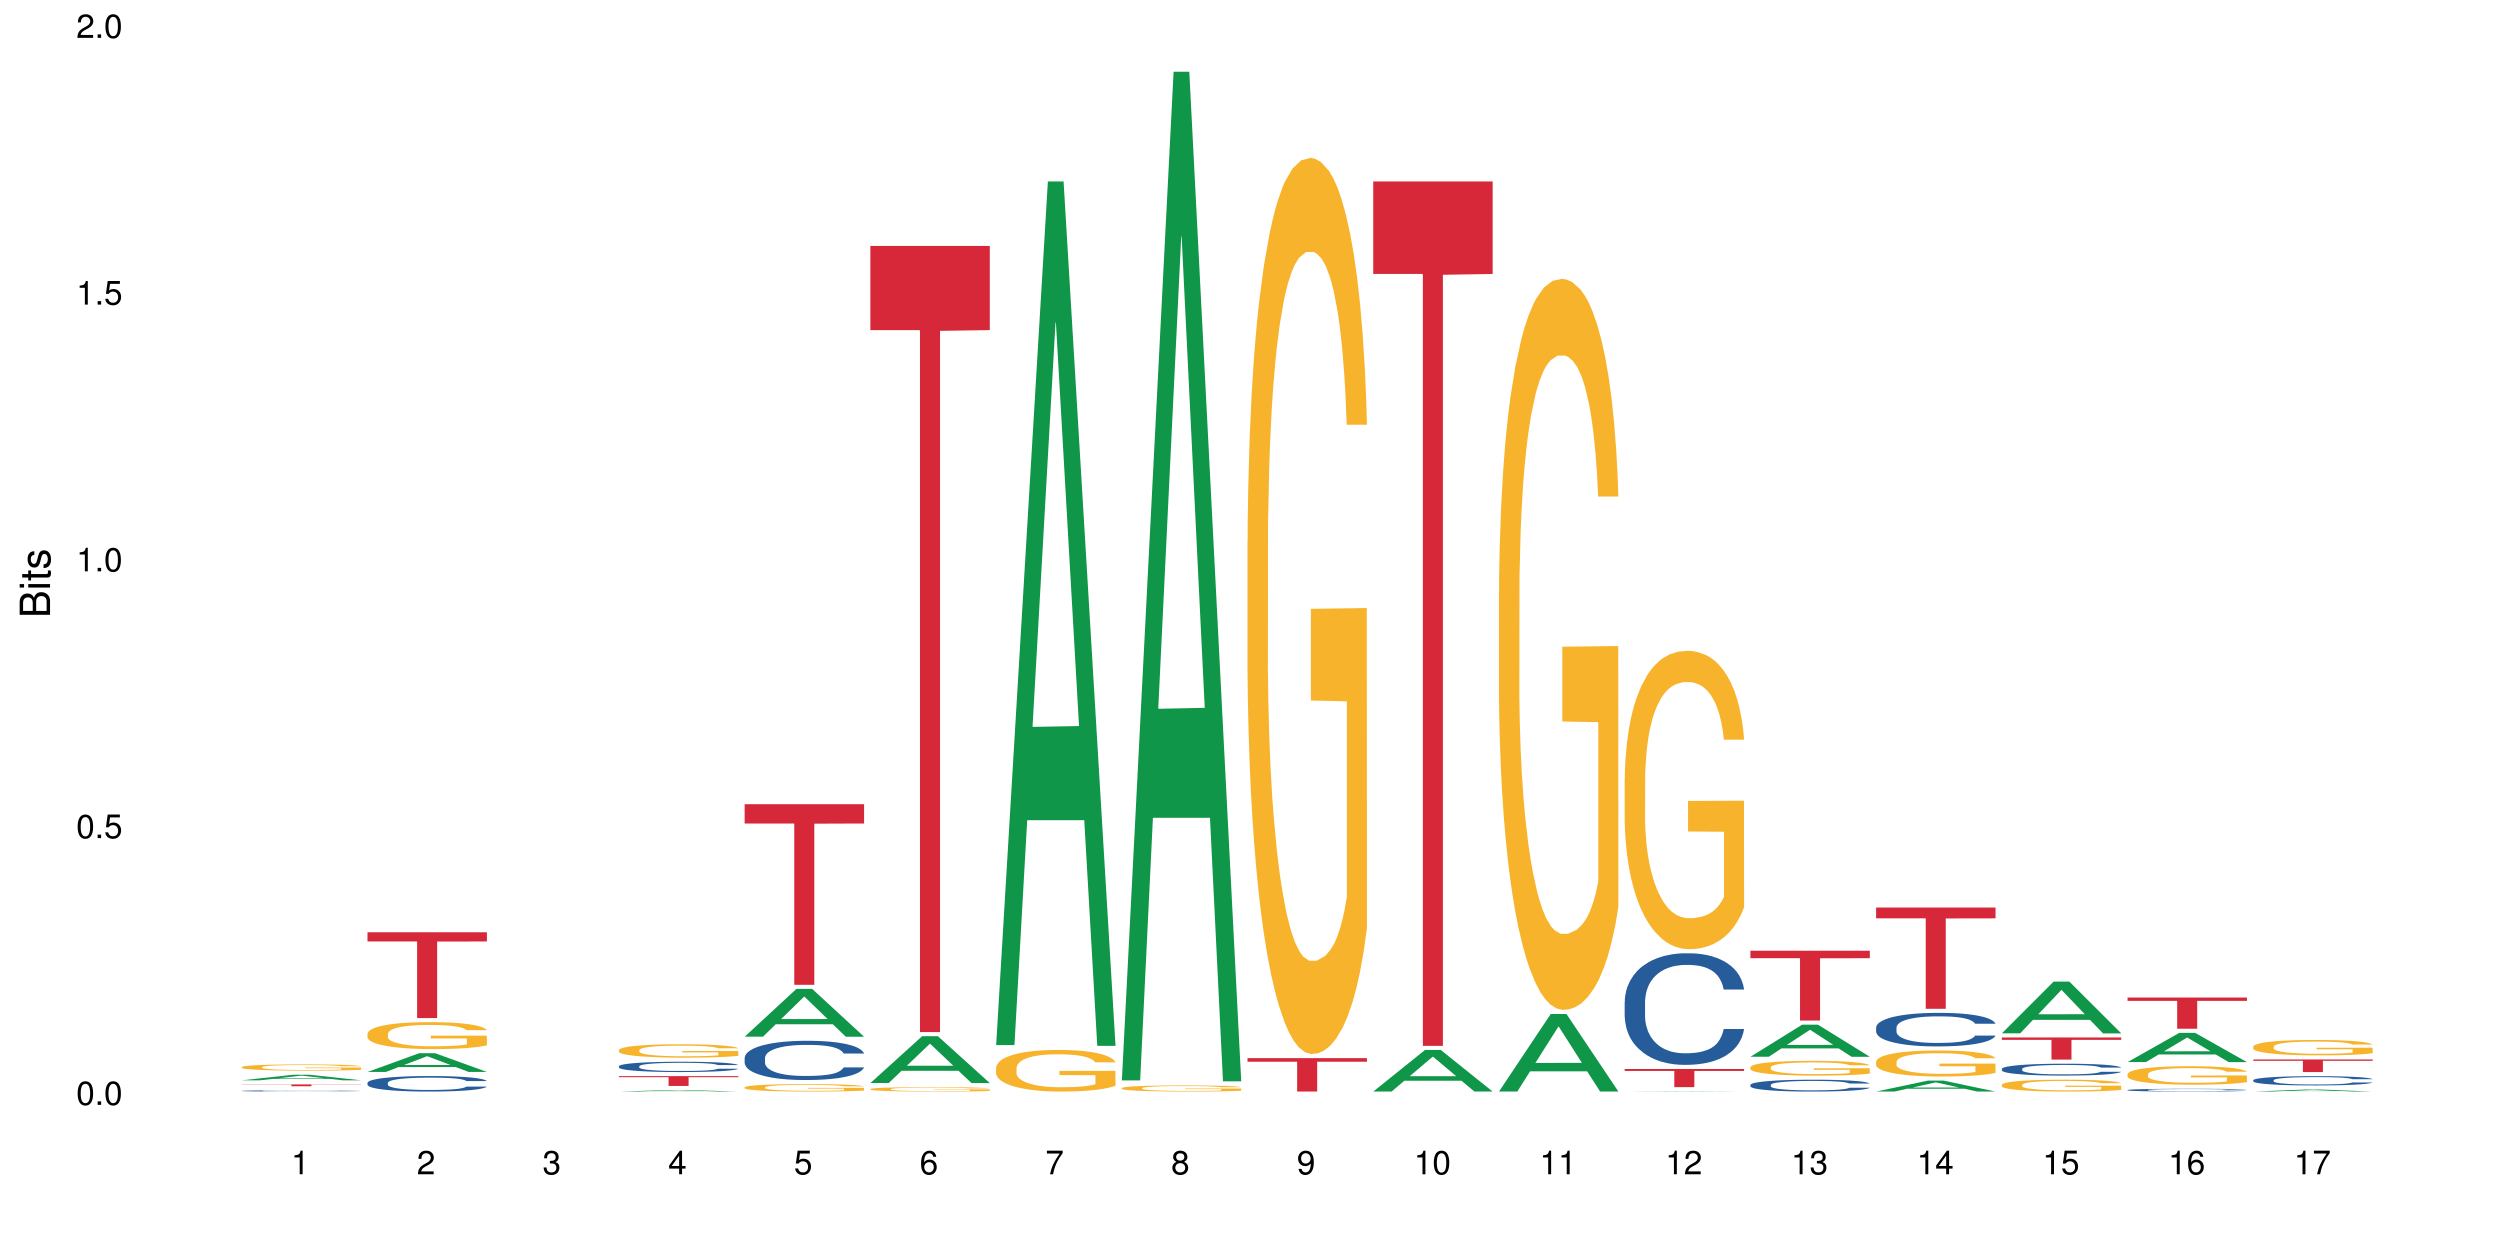 <?xml version="1.0" encoding="UTF-8"?>
<svg xmlns="http://www.w3.org/2000/svg" xmlns:xlink="http://www.w3.org/1999/xlink" width="720pt" height="360pt" viewBox="0 0 720 360" version="1.1">
<defs>
<g>
<symbol overflow="visible" id="glyph0-0">
<path style="stroke:none;" d=""/>
</symbol>
<symbol overflow="visible" id="glyph0-1">
<path style="stroke:none;" d="M 2.641 -6.797 C 2 -6.797 1.422 -6.531 1.078 -6.047 C 0.641 -5.453 0.406 -4.547 0.406 -3.297 C 0.406 -1 1.188 0.219 2.641 0.219 C 4.078 0.219 4.859 -1 4.859 -3.234 C 4.859 -4.562 4.656 -5.438 4.203 -6.047 C 3.844 -6.531 3.281 -6.797 2.641 -6.797 Z M 2.641 -6.047 C 3.547 -6.047 4 -5.125 4 -3.312 C 4 -1.375 3.562 -0.484 2.625 -0.484 C 1.734 -0.484 1.281 -1.422 1.281 -3.281 C 1.281 -5.141 1.734 -6.047 2.641 -6.047 Z M 2.641 -6.047 "/>
</symbol>
<symbol overflow="visible" id="glyph0-2">
<path style="stroke:none;" d="M 1.828 -1 L 0.828 -1 L 0.828 0 L 1.828 0 Z M 1.828 -1 "/>
</symbol>
<symbol overflow="visible" id="glyph0-3">
<path style="stroke:none;" d="M 4.562 -6.797 L 1.062 -6.797 L 0.547 -3.094 L 1.328 -3.094 C 1.719 -3.562 2.047 -3.734 2.578 -3.734 C 3.484 -3.734 4.062 -3.109 4.062 -2.094 C 4.062 -1.125 3.484 -0.531 2.578 -0.531 C 1.828 -0.531 1.375 -0.906 1.188 -1.672 L 0.328 -1.672 C 0.453 -1.109 0.547 -0.844 0.75 -0.594 C 1.125 -0.078 1.828 0.219 2.594 0.219 C 3.969 0.219 4.922 -0.781 4.922 -2.219 C 4.922 -3.562 4.031 -4.484 2.719 -4.484 C 2.25 -4.484 1.859 -4.359 1.469 -4.062 L 1.734 -5.969 L 4.562 -5.969 Z M 4.562 -6.797 "/>
</symbol>
<symbol overflow="visible" id="glyph0-4">
<path style="stroke:none;" d="M 2.484 -4.844 L 2.484 0 L 3.328 0 L 3.328 -6.797 L 2.766 -6.797 C 2.469 -5.75 2.281 -5.609 0.984 -5.453 L 0.984 -4.844 Z M 2.484 -4.844 "/>
</symbol>
<symbol overflow="visible" id="glyph0-5">
<path style="stroke:none;" d="M 4.859 -0.828 L 1.281 -0.828 C 1.359 -1.391 1.672 -1.75 2.5 -2.234 L 3.469 -2.75 C 4.406 -3.266 4.906 -3.969 4.906 -4.812 C 4.906 -5.375 4.672 -5.906 4.266 -6.266 C 3.859 -6.625 3.375 -6.797 2.719 -6.797 C 1.859 -6.797 1.219 -6.5 0.844 -5.922 C 0.609 -5.562 0.5 -5.125 0.484 -4.438 L 1.328 -4.438 C 1.359 -4.906 1.406 -5.188 1.531 -5.406 C 1.75 -5.812 2.188 -6.062 2.703 -6.062 C 3.469 -6.062 4.031 -5.516 4.031 -4.781 C 4.031 -4.25 3.719 -3.797 3.125 -3.438 L 2.234 -2.938 C 0.812 -2.141 0.406 -1.5 0.328 0 L 4.859 0 Z M 4.859 -0.828 "/>
</symbol>
<symbol overflow="visible" id="glyph0-6">
<path style="stroke:none;" d="M 2.125 -3.125 L 2.578 -3.125 C 3.516 -3.125 3.984 -2.703 3.984 -1.891 C 3.984 -1.031 3.469 -0.531 2.578 -0.531 C 1.656 -0.531 1.203 -0.984 1.156 -1.969 L 0.312 -1.969 C 0.344 -1.422 0.438 -1.078 0.609 -0.766 C 0.953 -0.109 1.625 0.219 2.547 0.219 C 3.953 0.219 4.859 -0.609 4.859 -1.906 C 4.859 -2.766 4.516 -3.25 3.703 -3.516 C 4.344 -3.766 4.656 -4.25 4.656 -4.938 C 4.656 -6.109 3.875 -6.797 2.578 -6.797 C 1.203 -6.797 0.484 -6.047 0.453 -4.609 L 1.297 -4.609 C 1.312 -5.016 1.344 -5.25 1.453 -5.453 C 1.641 -5.828 2.062 -6.062 2.594 -6.062 C 3.344 -6.062 3.797 -5.625 3.797 -4.906 C 3.797 -4.422 3.609 -4.141 3.25 -3.984 C 3.016 -3.891 2.719 -3.844 2.125 -3.844 Z M 2.125 -3.125 "/>
</symbol>
<symbol overflow="visible" id="glyph0-7">
<path style="stroke:none;" d="M 3.141 -1.625 L 3.141 0 L 3.984 0 L 3.984 -1.625 L 4.984 -1.625 L 4.984 -2.391 L 3.984 -2.391 L 3.984 -6.797 L 3.359 -6.797 L 0.266 -2.516 L 0.266 -1.625 Z M 3.141 -2.391 L 1 -2.391 L 3.141 -5.359 Z M 3.141 -2.391 "/>
</symbol>
<symbol overflow="visible" id="glyph0-8">
<path style="stroke:none;" d="M 4.781 -5.031 C 4.609 -6.141 3.891 -6.797 2.844 -6.797 C 2.094 -6.797 1.422 -6.438 1.031 -5.828 C 0.609 -5.172 0.406 -4.344 0.406 -3.094 C 0.406 -1.953 0.578 -1.234 0.984 -0.625 C 1.359 -0.078 1.953 0.219 2.703 0.219 C 3.984 0.219 4.922 -0.734 4.922 -2.078 C 4.922 -3.344 4.062 -4.234 2.844 -4.234 C 2.172 -4.234 1.641 -3.969 1.281 -3.469 C 1.281 -5.125 1.828 -6.047 2.797 -6.047 C 3.391 -6.047 3.797 -5.672 3.938 -5.031 Z M 2.734 -3.484 C 3.547 -3.484 4.062 -2.922 4.062 -2 C 4.062 -1.156 3.484 -0.531 2.703 -0.531 C 1.922 -0.531 1.328 -1.188 1.328 -2.047 C 1.328 -2.891 1.906 -3.484 2.734 -3.484 Z M 2.734 -3.484 "/>
</symbol>
<symbol overflow="visible" id="glyph0-9">
<path style="stroke:none;" d="M 4.984 -6.797 L 0.438 -6.797 L 0.438 -5.969 L 4.109 -5.969 C 2.5 -3.656 1.828 -2.234 1.328 0 L 2.219 0 C 2.594 -2.172 3.453 -4.047 4.984 -6.094 Z M 4.984 -6.797 "/>
</symbol>
<symbol overflow="visible" id="glyph0-10">
<path style="stroke:none;" d="M 3.75 -3.578 C 4.453 -4 4.688 -4.344 4.688 -4.984 C 4.688 -6.047 3.844 -6.797 2.641 -6.797 C 1.438 -6.797 0.594 -6.047 0.594 -4.984 C 0.594 -4.359 0.828 -4.016 1.516 -3.578 C 0.734 -3.203 0.359 -2.641 0.359 -1.891 C 0.359 -0.641 1.297 0.219 2.641 0.219 C 3.984 0.219 4.922 -0.641 4.922 -1.875 C 4.922 -2.641 4.531 -3.203 3.75 -3.578 Z M 2.641 -6.047 C 3.359 -6.047 3.812 -5.625 3.812 -4.969 C 3.812 -4.344 3.344 -3.922 2.641 -3.922 C 1.922 -3.922 1.453 -4.344 1.453 -4.984 C 1.453 -5.625 1.922 -6.047 2.641 -6.047 Z M 2.641 -3.203 C 3.484 -3.203 4.062 -2.672 4.062 -1.875 C 4.062 -1.062 3.484 -0.531 2.625 -0.531 C 1.797 -0.531 1.219 -1.078 1.219 -1.875 C 1.219 -2.672 1.797 -3.203 2.641 -3.203 Z M 2.641 -3.203 "/>
</symbol>
<symbol overflow="visible" id="glyph0-11">
<path style="stroke:none;" d="M 0.516 -1.547 C 0.672 -0.438 1.406 0.219 2.438 0.219 C 3.188 0.219 3.859 -0.141 4.266 -0.75 C 4.688 -1.406 4.891 -2.25 4.891 -3.484 C 4.891 -4.625 4.703 -5.359 4.312 -5.953 C 3.938 -6.5 3.344 -6.797 2.594 -6.797 C 1.297 -6.797 0.359 -5.844 0.359 -4.516 C 0.359 -3.25 1.234 -2.344 2.453 -2.344 C 3.094 -2.344 3.562 -2.578 4.016 -3.109 C 4 -1.453 3.469 -0.531 2.5 -0.531 C 1.906 -0.531 1.484 -0.906 1.359 -1.547 Z M 2.578 -6.062 C 3.375 -6.062 3.969 -5.406 3.969 -4.531 C 3.969 -3.688 3.375 -3.094 2.547 -3.094 C 1.734 -3.094 1.234 -3.672 1.234 -4.578 C 1.234 -5.438 1.797 -6.062 2.578 -6.062 Z M 2.578 -6.062 "/>
</symbol>
<symbol overflow="visible" id="glyph1-0">
<path style="stroke:none;" d=""/>
</symbol>
<symbol overflow="visible" id="glyph1-1">
<path style="stroke:none;" d="M 0 -0.953 L 0 -4.891 C 0 -5.719 -0.234 -6.344 -0.734 -6.797 C -1.188 -7.234 -1.812 -7.469 -2.5 -7.469 C -3.547 -7.469 -4.188 -7 -4.625 -5.875 C -4.984 -6.672 -5.641 -7.094 -6.531 -7.094 C -7.156 -7.094 -7.734 -6.859 -8.141 -6.391 C -8.562 -5.938 -8.75 -5.344 -8.75 -4.5 L -8.75 -0.953 Z M -4.984 -2.062 L -7.766 -2.062 L -7.766 -4.219 C -7.766 -4.844 -7.688 -5.203 -7.453 -5.5 C -7.219 -5.812 -6.859 -5.969 -6.375 -5.969 C -5.906 -5.969 -5.531 -5.812 -5.297 -5.5 C -5.062 -5.203 -4.984 -4.844 -4.984 -4.219 Z M -0.984 -2.062 L -4 -2.062 L -4 -4.781 C -4 -5.328 -3.859 -5.688 -3.578 -5.953 C -3.297 -6.219 -2.922 -6.359 -2.484 -6.359 C -2.062 -6.359 -1.688 -6.219 -1.406 -5.953 C -1.109 -5.688 -0.984 -5.328 -0.984 -4.781 Z M -0.984 -2.062 "/>
</symbol>
<symbol overflow="visible" id="glyph1-2">
<path style="stroke:none;" d="M -6.281 -1.797 L -6.281 -0.797 L 0 -0.797 L 0 -1.797 Z M -8.75 -1.797 L -8.75 -0.797 L -7.484 -0.797 L -7.484 -1.797 Z M -8.75 -1.797 "/>
</symbol>
<symbol overflow="visible" id="glyph1-3">
<path style="stroke:none;" d="M -6.281 -3.047 L -6.281 -2.016 L -8.016 -2.016 L -8.016 -1.016 L -6.281 -1.016 L -6.281 -0.172 L -5.469 -0.172 L -5.469 -1.016 L -0.719 -1.016 C -0.078 -1.016 0.281 -1.453 0.281 -2.234 C 0.281 -2.469 0.25 -2.719 0.188 -3.047 L -0.641 -3.047 C -0.609 -2.922 -0.594 -2.766 -0.594 -2.562 C -0.594 -2.141 -0.719 -2.016 -1.156 -2.016 L -5.469 -2.016 L -5.469 -3.047 Z M -6.281 -3.047 "/>
</symbol>
<symbol overflow="visible" id="glyph1-4">
<path style="stroke:none;" d="M -4.531 -5.25 C -5.766 -5.25 -6.469 -4.422 -6.469 -2.969 C -6.469 -1.516 -5.719 -0.562 -4.547 -0.562 C -3.562 -0.562 -3.094 -1.062 -2.734 -2.562 L -2.516 -3.484 C -2.344 -4.188 -2.094 -4.469 -1.625 -4.469 C -1.047 -4.469 -0.641 -3.875 -0.641 -3 C -0.641 -2.453 -0.797 -2 -1.062 -1.75 C -1.25 -1.594 -1.422 -1.531 -1.875 -1.469 L -1.875 -0.406 C -0.422 -0.453 0.281 -1.266 0.281 -2.922 C 0.281 -4.5 -0.5 -5.516 -1.719 -5.516 C -2.656 -5.516 -3.172 -4.984 -3.469 -3.734 L -3.703 -2.766 C -3.891 -1.953 -4.156 -1.609 -4.594 -1.609 C -5.172 -1.609 -5.547 -2.125 -5.547 -2.938 C -5.547 -3.75 -5.203 -4.172 -4.531 -4.203 Z M -4.531 -5.25 "/>
</symbol>
</g>
</defs>
<g id="surface59082">
<rect x="0" y="0" width="720" height="360" style="fill:rgb(100%,100%,100%);fill-opacity:1;stroke:none;"/>
<path style=" stroke:none;fill-rule:nonzero;fill:rgb(6.275%,58.824%,28.235%);fill-opacity:1;" d="M 69.629 311.129 L 69.668 311.129 L 84.551 309.52 L 89.07 309.52 L 104.027 311.133 L 98.77 311.133 L 95.023 310.711 L 78.598 310.711 L 74.922 311.129 L 69.629 311.129 L 80.176 310.535 L 93.516 310.535 L 86.863 309.785 L 86.789 309.781 L 86.719 309.785 L 80.141 310.535 L 80.176 310.535 Z M 69.629 311.129 "/>
<path style=" stroke:none;fill-rule:nonzero;fill:rgb(14.51%,36.078%,60%);fill-opacity:1;" d="M 69.629 314.172 L 69.672 314.172 L 69.672 314.164 L 69.797 314.152 L 70.09 314.137 L 70.383 314.125 L 71.141 314.109 L 72.188 314.09 L 73.277 314.074 L 74.074 314.066 L 74.789 314.062 L 76.426 314.051 L 77.473 314.043 L 78.605 314.039 L 79.992 314.031 L 80.996 314.027 L 83.262 314.023 L 84.941 314.02 L 89.051 314.02 L 90.73 314.023 L 91.945 314.023 L 93.289 314.027 L 94.422 314.027 L 96.391 314.035 L 98.152 314.043 L 98.949 314.051 L 100.207 314.059 L 101.172 314.07 L 101.844 314.078 L 102.602 314.09 L 103.27 314.105 L 103.773 314.121 L 104.027 314.133 L 98.152 314.133 L 97.859 314.121 L 97.523 314.109 L 96.895 314.098 L 96.266 314.09 L 95.387 314.078 L 94.586 314.074 L 93.496 314.066 L 92.531 314.062 L 91.527 314.062 L 90.562 314.059 L 84.145 314.059 L 83.262 314.062 L 82.004 314.066 L 81.121 314.07 L 80.074 314.078 L 79.359 314.082 L 78.48 314.09 L 77.852 314.098 L 77.137 314.109 L 76.719 314.117 L 76.34 314.125 L 76.004 314.137 L 75.754 314.148 L 75.586 314.16 L 75.5 314.172 L 75.5 314.223 L 75.586 314.23 L 75.797 314.246 L 76.34 314.266 L 77.137 314.281 L 78.062 314.297 L 78.941 314.305 L 79.445 314.309 L 80.117 314.316 L 81.164 314.32 L 82.676 314.328 L 83.555 314.332 L 84.898 314.332 L 86.281 314.336 L 88.129 314.336 L 89.766 314.332 L 90.855 314.332 L 91.988 314.328 L 93.539 314.324 L 94.504 314.316 L 95.344 314.312 L 95.973 314.305 L 96.391 314.301 L 97.02 314.289 L 97.523 314.281 L 97.902 314.27 L 98.152 314.258 L 104.027 314.258 L 103.773 314.27 L 103.398 314.285 L 103.02 314.293 L 102.434 314.305 L 101.762 314.312 L 100.797 314.324 L 100 314.332 L 98.949 314.34 L 97.984 314.348 L 96.938 314.352 L 95.387 314.359 L 94.379 314.363 L 93.289 314.363 L 91.988 314.367 L 90.352 314.367 L 88.59 314.371 L 85.191 314.371 L 83.891 314.367 L 82.172 314.367 L 80.031 314.359 L 78.48 314.355 L 77.266 314.348 L 76.215 314.34 L 75.039 314.332 L 73.531 314.32 L 72.609 314.309 L 71.977 314.301 L 71.266 314.285 L 70.762 314.273 L 70.176 314.258 L 69.754 314.234 L 69.629 314.219 Z M 69.629 314.172 "/>
<path style=" stroke:none;fill-rule:nonzero;fill:rgb(96.863%,70.196%,16.863%);fill-opacity:1;" d="M 69.629 307.316 L 69.672 307.316 L 69.672 307.285 L 69.84 307.211 L 70.258 307.109 L 70.805 307.023 L 71.391 306.961 L 71.77 306.926 L 72.398 306.875 L 72.941 306.84 L 74.328 306.766 L 76.09 306.699 L 77.055 306.668 L 78.145 306.641 L 79.695 306.609 L 80.41 306.598 L 82.59 306.57 L 85.066 306.555 L 87.793 306.551 L 89.051 306.551 L 90.77 306.559 L 93.121 306.578 L 94.461 306.594 L 95.512 306.609 L 96.602 306.633 L 97.945 306.664 L 99.203 306.703 L 100.207 306.742 L 101.215 306.793 L 102.055 306.844 L 102.766 306.902 L 103.398 306.969 L 103.773 307.027 L 104.027 307.082 L 98.195 307.082 L 97.859 307.027 L 97.48 306.984 L 96.852 306.93 L 96.223 306.891 L 95.594 306.859 L 94.422 306.816 L 93.414 306.789 L 92.156 306.766 L 90.938 306.754 L 89.555 306.742 L 88.715 306.738 L 86.492 306.738 L 84.48 306.75 L 83.305 306.762 L 82.465 306.777 L 81.289 306.801 L 80.578 306.82 L 80.156 306.832 L 78.898 306.883 L 78.062 306.93 L 77.598 306.961 L 77.012 307.012 L 76.594 307.055 L 76.133 307.121 L 75.879 307.168 L 75.543 307.281 L 75.5 307.574 L 75.629 307.637 L 75.879 307.703 L 76.215 307.762 L 76.719 307.824 L 77.223 307.871 L 78.102 307.938 L 78.859 307.977 L 79.445 308.008 L 80.578 308.051 L 81.039 308.066 L 82.129 308.094 L 83.262 308.117 L 84.645 308.137 L 85.695 308.148 L 87.371 308.156 L 89.512 308.156 L 92.027 308.145 L 93.625 308.133 L 94.715 308.117 L 95.426 308.105 L 96.309 308.09 L 96.938 308.074 L 97.523 308.055 L 98.238 308.027 L 98.238 307.637 L 87.875 307.637 L 87.875 307.453 L 103.984 307.449 L 104.027 308.09 L 103.145 308.133 L 102.055 308.176 L 101.004 308.207 L 99.914 308.238 L 98.363 308.27 L 97.105 308.289 L 95.176 308.309 L 93.414 308.324 L 91.566 308.336 L 89.934 308.34 L 88.004 308.34 L 86.281 308.336 L 84.438 308.328 L 82.969 308.316 L 81.625 308.297 L 80.285 308.277 L 78.605 308.242 L 77.516 308.215 L 76.383 308.18 L 75.25 308.141 L 74.242 308.098 L 73.574 308.062 L 72.902 308.023 L 72.188 307.973 L 71.516 307.918 L 71.012 307.867 L 70.551 307.809 L 70.215 307.758 L 69.883 307.684 L 69.715 307.625 L 69.629 307.574 Z M 69.629 307.316 "/>
<path style=" stroke:none;fill-rule:nonzero;fill:rgb(83.922%,15.686%,22.353%);fill-opacity:1;" d="M 69.629 312.309 L 104.027 312.309 L 104.027 312.367 L 89.691 312.367 L 89.691 312.84 L 83.922 312.84 L 83.922 312.367 L 69.629 312.367 Z M 69.629 312.309 "/>
<path style=" stroke:none;fill-rule:nonzero;fill:rgb(6.275%,58.824%,28.235%);fill-opacity:1;" d="M 105.836 308.719 L 105.871 308.715 L 120.758 303.316 L 125.277 303.316 L 140.234 308.723 L 134.977 308.723 L 131.23 307.312 L 114.805 307.312 L 111.129 308.719 L 105.836 308.719 L 116.383 306.73 L 129.723 306.723 L 123.07 304.199 L 122.996 304.195 L 122.926 304.211 L 116.348 306.723 L 116.383 306.73 Z M 105.836 308.719 "/>
<path style=" stroke:none;fill-rule:nonzero;fill:rgb(14.51%,36.078%,60%);fill-opacity:1;" d="M 105.836 311.848 L 105.879 311.844 L 105.879 311.746 L 106.004 311.59 L 106.297 311.395 L 106.59 311.258 L 107.348 311.02 L 108.395 310.785 L 109.484 310.605 L 110.281 310.5 L 110.996 310.418 L 112.633 310.266 L 113.68 310.191 L 114.812 310.121 L 116.195 310.051 L 117.203 310.012 L 119.469 309.945 L 121.148 309.918 L 122.449 309.902 L 125.258 309.902 L 126.938 309.922 L 128.152 309.941 L 129.496 309.973 L 130.629 310.012 L 132.598 310.102 L 134.359 310.215 L 135.156 310.281 L 136.414 310.406 L 137.379 310.527 L 138.051 310.637 L 138.809 310.785 L 139.477 310.969 L 139.98 311.18 L 140.234 311.352 L 134.359 311.352 L 134.066 311.191 L 133.73 311.062 L 133.102 310.895 L 132.473 310.777 L 131.59 310.66 L 130.793 310.582 L 129.703 310.504 L 128.738 310.457 L 127.734 310.418 L 126.77 310.395 L 124.922 310.371 L 122.781 310.371 L 121.984 310.379 L 120.352 310.41 L 119.469 310.438 L 118.211 310.496 L 117.328 310.551 L 116.281 310.629 L 115.566 310.699 L 114.688 310.805 L 114.059 310.898 L 113.344 311.035 L 112.926 311.137 L 112.547 311.25 L 112.211 311.387 L 111.961 311.527 L 111.793 311.68 L 111.707 311.828 L 111.707 312.461 L 111.793 312.605 L 112.004 312.777 L 112.547 313.027 L 113.344 313.242 L 114.27 313.414 L 115.148 313.539 L 115.652 313.594 L 116.324 313.66 L 117.371 313.742 L 118.883 313.824 L 119.762 313.855 L 121.105 313.891 L 122.488 313.906 L 124.336 313.906 L 125.973 313.891 L 127.062 313.867 L 128.195 313.836 L 129.746 313.766 L 130.711 313.699 L 131.551 313.625 L 132.18 313.547 L 132.598 313.48 L 133.227 313.355 L 133.73 313.215 L 134.109 313.074 L 134.359 312.934 L 140.234 312.934 L 139.98 313.098 L 139.605 313.258 L 139.227 313.375 L 138.641 313.516 L 137.969 313.645 L 137.004 313.785 L 136.207 313.879 L 135.156 313.984 L 134.191 314.059 L 133.145 314.129 L 131.59 314.211 L 130.586 314.254 L 129.496 314.289 L 128.195 314.32 L 126.559 314.352 L 124.797 314.367 L 123.16 314.371 L 121.398 314.363 L 120.098 314.348 L 118.379 314.309 L 116.238 314.234 L 114.688 314.16 L 113.469 314.082 L 112.422 314 L 111.246 313.891 L 109.738 313.711 L 108.816 313.57 L 108.184 313.457 L 107.473 313.297 L 106.969 313.152 L 106.383 312.926 L 105.961 312.637 L 105.836 312.41 Z M 105.836 311.848 "/>
<path style=" stroke:none;fill-rule:nonzero;fill:rgb(96.863%,70.196%,16.863%);fill-opacity:1;" d="M 105.836 297.699 L 105.879 297.695 L 105.879 297.551 L 106.047 297.234 L 106.465 296.793 L 107.012 296.434 L 107.598 296.148 L 107.977 296 L 108.605 295.789 L 109.148 295.633 L 110.535 295.312 L 112.297 295.016 L 113.262 294.887 L 114.352 294.766 L 115.902 294.633 L 116.617 294.582 L 118.797 294.469 L 121.273 294.398 L 124 294.379 L 125.258 294.383 L 126.977 294.414 L 129.328 294.492 L 130.668 294.562 L 131.719 294.633 L 132.809 294.723 L 134.152 294.867 L 135.41 295.035 L 136.414 295.207 L 137.422 295.418 L 138.262 295.645 L 138.973 295.895 L 139.605 296.191 L 139.98 296.438 L 140.234 296.688 L 134.402 296.688 L 134.066 296.438 L 133.688 296.25 L 133.059 296.016 L 132.43 295.844 L 131.801 295.711 L 130.629 295.523 L 129.621 295.41 L 128.363 295.312 L 127.145 295.25 L 125.762 295.207 L 124.922 295.191 L 122.699 295.191 L 120.688 295.242 L 119.512 295.297 L 118.672 295.355 L 117.496 295.461 L 116.785 295.547 L 116.363 295.602 L 115.105 295.824 L 114.27 296.02 L 113.805 296.156 L 113.219 296.367 L 112.801 296.559 L 112.34 296.844 L 112.086 297.055 L 111.75 297.539 L 111.707 298.812 L 111.836 299.082 L 112.086 299.375 L 112.422 299.629 L 112.926 299.898 L 113.43 300.102 L 114.309 300.379 L 115.066 300.562 L 115.652 300.684 L 116.785 300.875 L 117.246 300.941 L 118.336 301.066 L 119.469 301.168 L 120.852 301.25 L 121.902 301.293 L 123.578 301.328 L 125.719 301.328 L 128.234 301.285 L 129.828 301.23 L 130.922 301.172 L 131.633 301.125 L 132.516 301.047 L 133.145 300.977 L 133.73 300.898 L 134.445 300.777 L 134.445 299.082 L 124.082 299.074 L 124.082 298.281 L 140.191 298.273 L 140.234 301.047 L 139.352 301.238 L 138.262 301.422 L 137.211 301.562 L 136.121 301.684 L 134.57 301.82 L 133.312 301.902 L 131.383 302.004 L 129.621 302.066 L 127.773 302.109 L 126.137 302.129 L 124.211 302.137 L 122.488 302.125 L 120.645 302.082 L 119.176 302.023 L 117.832 301.953 L 116.492 301.859 L 114.812 301.711 L 113.723 301.59 L 112.59 301.441 L 111.457 301.266 L 110.449 301.074 L 109.781 300.926 L 109.109 300.754 L 108.395 300.543 L 107.723 300.301 L 107.219 300.082 L 106.758 299.836 L 106.422 299.602 L 106.09 299.281 L 105.922 299.027 L 105.836 298.805 Z M 105.836 297.699 "/>
<path style=" stroke:none;fill-rule:nonzero;fill:rgb(83.922%,15.686%,22.353%);fill-opacity:1;" d="M 105.836 268.5 L 140.234 268.5 L 140.234 271.145 L 125.898 271.164 L 125.898 293.199 L 120.129 293.199 L 120.129 271.188 L 120.047 271.145 L 105.836 271.145 Z M 105.836 268.5 "/>
<path style=" stroke:none;fill-rule:nonzero;fill:rgb(6.275%,58.824%,28.235%);fill-opacity:1;" d="M 178.25 314.371 L 178.285 314.371 L 193.172 313.922 L 197.691 313.922 L 212.648 314.371 L 207.391 314.371 L 203.645 314.254 L 187.219 314.254 L 183.543 314.371 L 178.25 314.371 L 188.797 314.207 L 202.137 314.203 L 195.484 313.996 L 195.34 313.996 L 188.762 314.203 L 188.797 314.207 Z M 178.25 314.371 "/>
<path style=" stroke:none;fill-rule:nonzero;fill:rgb(14.51%,36.078%,60%);fill-opacity:1;" d="M 178.25 307.074 L 178.293 307.07 L 178.293 307.008 L 178.418 306.902 L 178.711 306.773 L 179.004 306.684 L 179.762 306.523 L 180.809 306.371 L 181.898 306.25 L 182.695 306.18 L 183.41 306.125 L 185.047 306.027 L 186.094 305.973 L 187.227 305.93 L 188.609 305.883 L 189.617 305.855 L 191.883 305.812 L 193.562 305.793 L 194.859 305.785 L 197.672 305.785 L 199.348 305.797 L 200.566 305.809 L 201.91 305.832 L 203.039 305.855 L 205.012 305.914 L 206.773 305.992 L 207.57 306.035 L 208.828 306.117 L 209.793 306.199 L 210.465 306.27 L 211.219 306.371 L 211.891 306.492 L 212.395 306.629 L 212.648 306.746 L 206.773 306.746 L 206.48 306.637 L 206.145 306.555 L 205.516 306.441 L 204.887 306.363 L 204.004 306.285 L 203.207 306.234 L 202.117 306.184 L 201.152 306.152 L 200.148 306.125 L 199.184 306.109 L 197.336 306.094 L 195.195 306.094 L 194.398 306.098 L 192.766 306.121 L 191.883 306.141 L 190.625 306.176 L 189.742 306.211 L 188.695 306.266 L 187.98 306.312 L 187.102 306.383 L 186.473 306.445 L 185.758 306.535 L 185.34 306.602 L 184.961 306.68 L 184.625 306.77 L 184.375 306.863 L 184.207 306.965 L 184.121 307.059 L 184.121 307.48 L 184.207 307.578 L 184.418 307.691 L 184.961 307.855 L 185.758 308 L 186.68 308.113 L 187.562 308.195 L 188.066 308.234 L 188.738 308.277 L 189.785 308.332 L 191.297 308.387 L 192.176 308.406 L 193.52 308.43 L 194.902 308.438 L 196.75 308.438 L 198.387 308.43 L 199.477 308.414 L 200.609 308.395 L 202.16 308.348 L 203.125 308.305 L 203.965 308.254 L 204.594 308.199 L 205.012 308.156 L 205.641 308.074 L 206.145 307.98 L 206.523 307.887 L 206.773 307.793 L 212.648 307.793 L 212.395 307.902 L 212.016 308.008 L 211.641 308.086 L 211.055 308.184 L 210.383 308.266 L 209.418 308.359 L 208.621 308.422 L 207.57 308.492 L 206.605 308.543 L 205.559 308.59 L 204.004 308.641 L 203 308.668 L 201.91 308.695 L 200.609 308.715 L 198.973 308.734 L 197.211 308.746 L 195.574 308.75 L 193.812 308.742 L 192.512 308.73 L 190.793 308.707 L 188.652 308.66 L 187.102 308.605 L 185.883 308.555 L 184.836 308.5 L 183.66 308.43 L 182.152 308.309 L 181.227 308.219 L 180.598 308.141 L 179.887 308.035 L 179.383 307.941 L 178.797 307.789 L 178.375 307.598 L 178.25 307.449 Z M 178.25 307.074 "/>
<path style=" stroke:none;fill-rule:nonzero;fill:rgb(96.863%,70.196%,16.863%);fill-opacity:1;" d="M 178.25 302.402 L 178.293 302.398 L 178.293 302.328 L 178.461 302.172 L 178.879 301.953 L 179.426 301.773 L 180.012 301.633 L 180.391 301.559 L 181.02 301.453 L 181.562 301.375 L 182.949 301.219 L 184.711 301.07 L 185.676 301.008 L 186.766 300.949 L 188.316 300.879 L 189.031 300.855 L 191.211 300.801 L 193.688 300.766 L 196.414 300.754 L 197.672 300.758 L 199.391 300.773 L 201.742 300.809 L 203.082 300.844 L 204.133 300.879 L 205.223 300.926 L 206.562 300.996 L 207.824 301.082 L 208.828 301.164 L 209.836 301.27 L 210.676 301.383 L 211.387 301.508 L 212.016 301.656 L 212.395 301.777 L 212.648 301.902 L 206.816 301.902 L 206.48 301.777 L 206.102 301.684 L 205.473 301.566 L 204.844 301.48 L 204.215 301.414 L 203.039 301.324 L 202.035 301.266 L 200.777 301.219 L 199.559 301.188 L 198.176 301.164 L 197.336 301.16 L 195.113 301.16 L 193.098 301.184 L 191.926 301.211 L 191.086 301.238 L 189.91 301.293 L 189.199 301.336 L 188.777 301.363 L 187.52 301.473 L 186.68 301.57 L 186.219 301.637 L 185.633 301.742 L 185.215 301.836 L 184.754 301.977 L 184.5 302.082 L 184.164 302.324 L 184.121 302.957 L 184.25 303.09 L 184.5 303.234 L 184.836 303.359 L 185.34 303.492 L 185.844 303.598 L 186.723 303.734 L 187.48 303.824 L 188.066 303.883 L 189.199 303.98 L 189.66 304.012 L 190.75 304.074 L 191.883 304.125 L 193.266 304.164 L 194.316 304.188 L 195.992 304.203 L 198.133 304.203 L 200.648 304.184 L 202.242 304.156 L 203.336 304.125 L 204.047 304.102 L 204.93 304.062 L 205.559 304.027 L 206.145 303.988 L 206.859 303.93 L 206.859 303.09 L 196.496 303.086 L 196.496 302.691 L 212.605 302.688 L 212.648 304.062 L 211.766 304.16 L 210.676 304.25 L 209.625 304.32 L 208.535 304.379 L 206.984 304.445 L 205.727 304.488 L 203.797 304.539 L 202.035 304.57 L 200.188 304.59 L 198.551 304.602 L 196.621 304.605 L 194.902 304.598 L 193.059 304.578 L 191.59 304.551 L 190.246 304.516 L 188.906 304.469 L 187.227 304.395 L 186.137 304.336 L 185.004 304.262 L 183.871 304.172 L 182.863 304.078 L 182.191 304.004 L 181.523 303.918 L 180.809 303.812 L 180.137 303.695 L 179.633 303.586 L 179.172 303.461 L 178.836 303.348 L 178.5 303.188 L 178.336 303.062 L 178.25 302.953 Z M 178.25 302.402 "/>
<path style=" stroke:none;fill-rule:nonzero;fill:rgb(83.922%,15.686%,22.353%);fill-opacity:1;" d="M 178.25 309.926 L 212.648 309.926 L 212.648 310.23 L 198.312 310.23 L 198.312 312.742 L 192.543 312.742 L 192.543 310.234 L 192.461 310.23 L 178.25 310.23 Z M 178.25 309.926 "/>
<path style=" stroke:none;fill-rule:nonzero;fill:rgb(6.275%,58.824%,28.235%);fill-opacity:1;" d="M 214.457 298.566 L 214.492 298.551 L 229.379 284.797 L 233.898 284.797 L 248.855 298.578 L 243.598 298.578 L 239.852 294.98 L 223.422 294.98 L 219.75 298.566 L 214.457 298.566 L 225.004 293.492 L 238.344 293.48 L 231.691 287.047 L 231.617 287.035 L 231.547 287.074 L 224.969 293.48 L 225.004 293.492 Z M 214.457 298.566 "/>
<path style=" stroke:none;fill-rule:nonzero;fill:rgb(14.51%,36.078%,60%);fill-opacity:1;" d="M 214.457 304.668 L 214.5 304.66 L 214.5 304.41 L 214.625 304.02 L 214.918 303.523 L 215.211 303.184 L 215.969 302.574 L 217.016 301.988 L 218.105 301.531 L 218.902 301.266 L 219.617 301.059 L 221.254 300.676 L 222.301 300.48 L 223.434 300.305 L 224.816 300.129 L 225.824 300.027 L 228.09 299.859 L 229.77 299.789 L 231.066 299.758 L 233.879 299.758 L 235.555 299.801 L 236.773 299.852 L 238.117 299.934 L 239.246 300.027 L 241.219 300.254 L 242.98 300.543 L 243.777 300.707 L 245.035 301.027 L 246 301.336 L 246.672 301.605 L 247.426 301.988 L 248.098 302.449 L 248.602 302.977 L 248.855 303.422 L 242.98 303.422 L 242.688 303.008 L 242.352 302.688 L 241.723 302.266 L 241.094 301.965 L 240.211 301.668 L 239.414 301.469 L 238.324 301.273 L 237.359 301.152 L 236.352 301.059 L 235.391 300.996 L 233.543 300.934 L 231.402 300.934 L 230.605 300.953 L 228.973 301.039 L 228.09 301.109 L 226.832 301.254 L 225.949 301.387 L 224.902 301.594 L 224.188 301.77 L 223.309 302.039 L 222.68 302.277 L 221.965 302.617 L 221.547 302.875 L 221.168 303.164 L 220.832 303.504 L 220.582 303.863 L 220.414 304.246 L 220.328 304.617 L 220.328 306.219 L 220.414 306.59 L 220.625 307.023 L 221.168 307.652 L 221.965 308.199 L 222.887 308.633 L 223.77 308.941 L 224.273 309.086 L 224.945 309.25 L 225.992 309.457 L 227.504 309.664 L 228.383 309.746 L 229.727 309.828 L 231.109 309.871 L 232.957 309.871 L 234.59 309.828 L 235.684 309.777 L 236.816 309.695 L 238.367 309.52 L 239.332 309.355 L 240.172 309.156 L 240.801 308.961 L 241.219 308.797 L 241.848 308.477 L 242.352 308.125 L 242.73 307.766 L 242.98 307.414 L 248.855 307.414 L 248.602 307.828 L 248.223 308.23 L 247.848 308.527 L 247.258 308.891 L 246.59 309.211 L 245.625 309.57 L 244.828 309.809 L 243.777 310.066 L 242.812 310.262 L 241.766 310.438 L 240.211 310.645 L 239.207 310.746 L 238.117 310.84 L 236.816 310.922 L 235.18 310.996 L 233.418 311.035 L 231.781 311.047 L 230.02 311.023 L 228.719 310.984 L 227 310.891 L 224.859 310.707 L 223.309 310.508 L 222.09 310.312 L 221.043 310.105 L 219.867 309.828 L 218.359 309.375 L 217.434 309.023 L 216.805 308.734 L 216.094 308.332 L 215.59 307.973 L 215.004 307.395 L 214.582 306.66 L 214.457 306.094 Z M 214.457 304.668 "/>
<path style=" stroke:none;fill-rule:nonzero;fill:rgb(96.863%,70.196%,16.863%);fill-opacity:1;" d="M 214.457 313.145 L 214.5 313.141 L 214.5 313.102 L 214.668 313.016 L 215.086 312.895 L 215.633 312.793 L 216.219 312.715 L 216.598 312.676 L 217.227 312.617 L 217.77 312.57 L 219.156 312.484 L 220.918 312.402 L 221.883 312.367 L 222.973 312.332 L 224.523 312.297 L 225.238 312.281 L 227.418 312.25 L 229.895 312.23 L 232.621 312.227 L 233.879 312.227 L 235.598 312.234 L 237.949 312.258 L 239.289 312.277 L 240.34 312.297 L 241.43 312.32 L 242.77 312.359 L 244.031 312.406 L 245.035 312.453 L 246.043 312.512 L 246.883 312.574 L 247.594 312.645 L 248.223 312.727 L 248.602 312.797 L 248.855 312.863 L 243.023 312.863 L 242.688 312.797 L 242.309 312.742 L 241.68 312.68 L 241.051 312.633 L 240.422 312.594 L 239.246 312.543 L 238.242 312.512 L 236.984 312.484 L 235.766 312.465 L 234.383 312.453 L 233.543 312.449 L 231.32 312.449 L 229.305 312.465 L 228.133 312.48 L 227.293 312.496 L 226.117 312.523 L 225.406 312.547 L 224.984 312.562 L 223.727 312.625 L 222.887 312.68 L 222.426 312.719 L 221.84 312.777 L 221.422 312.828 L 220.957 312.906 L 220.707 312.965 L 220.371 313.098 L 220.328 313.453 L 220.457 313.527 L 220.707 313.605 L 221.043 313.676 L 221.547 313.75 L 222.051 313.809 L 222.93 313.887 L 223.684 313.938 L 224.273 313.969 L 225.406 314.023 L 225.867 314.039 L 226.957 314.074 L 228.09 314.102 L 229.473 314.125 L 230.523 314.137 L 232.199 314.148 L 234.34 314.148 L 236.855 314.137 L 238.449 314.121 L 239.543 314.105 L 240.254 314.09 L 241.137 314.07 L 241.766 314.051 L 242.352 314.027 L 243.066 313.996 L 243.066 313.527 L 232.703 313.523 L 232.703 313.305 L 248.812 313.305 L 248.855 314.07 L 247.973 314.121 L 246.883 314.172 L 245.832 314.211 L 244.742 314.246 L 243.191 314.281 L 241.934 314.305 L 240.004 314.332 L 238.242 314.352 L 236.395 314.363 L 234.758 314.367 L 232.828 314.371 L 231.109 314.367 L 229.266 314.355 L 227.797 314.34 L 226.453 314.32 L 225.113 314.293 L 223.434 314.254 L 222.344 314.219 L 221.211 314.18 L 220.078 314.129 L 219.07 314.078 L 218.398 314.035 L 217.73 313.988 L 217.016 313.93 L 216.344 313.863 L 215.84 313.801 L 215.379 313.734 L 215.043 313.668 L 214.707 313.582 L 214.539 313.512 L 214.457 313.449 Z M 214.457 313.145 "/>
<path style=" stroke:none;fill-rule:nonzero;fill:rgb(83.922%,15.686%,22.353%);fill-opacity:1;" d="M 214.457 231.602 L 248.855 231.602 L 248.855 237.168 L 234.52 237.219 L 234.52 283.617 L 228.75 283.617 L 228.75 237.266 L 228.668 237.168 L 214.457 237.168 Z M 214.457 231.602 "/>
<path style=" stroke:none;fill-rule:nonzero;fill:rgb(6.275%,58.824%,28.235%);fill-opacity:1;" d="M 250.664 311.91 L 250.699 311.898 L 265.582 298.422 L 270.105 298.422 L 285.062 311.922 L 279.805 311.922 L 276.059 308.398 L 259.629 308.398 L 255.957 311.91 L 250.664 311.91 L 261.211 306.941 L 274.551 306.93 L 267.898 300.625 L 267.824 300.613 L 267.754 300.652 L 261.176 306.93 L 261.211 306.941 Z M 250.664 311.91 "/>
<path style=" stroke:none;fill-rule:nonzero;fill:rgb(96.863%,70.196%,16.863%);fill-opacity:1;" d="M 250.664 313.645 L 250.707 313.645 L 250.707 313.621 L 250.875 313.57 L 251.293 313.496 L 251.84 313.438 L 252.426 313.391 L 252.805 313.367 L 253.434 313.332 L 253.977 313.309 L 255.363 313.258 L 257.125 313.207 L 258.09 313.188 L 259.18 313.168 L 260.73 313.145 L 261.445 313.137 L 263.625 313.117 L 266.102 313.105 L 268.828 313.102 L 270.086 313.105 L 271.805 313.109 L 274.156 313.121 L 275.496 313.133 L 276.547 313.145 L 277.637 313.16 L 278.977 313.184 L 280.238 313.211 L 281.242 313.238 L 282.25 313.273 L 283.09 313.309 L 283.801 313.352 L 284.43 313.398 L 284.809 313.441 L 285.062 313.48 L 279.23 313.48 L 278.895 313.441 L 278.516 313.41 L 277.887 313.371 L 277.258 313.344 L 276.629 313.32 L 275.453 313.289 L 274.449 313.273 L 273.191 313.258 L 271.973 313.246 L 270.59 313.238 L 269.75 313.234 L 267.527 313.234 L 265.512 313.246 L 264.34 313.254 L 263.5 313.262 L 262.324 313.281 L 261.613 313.293 L 261.191 313.305 L 259.934 313.34 L 259.094 313.371 L 258.633 313.395 L 258.047 313.43 L 257.629 313.461 L 257.164 313.508 L 256.914 313.539 L 256.578 313.621 L 256.535 313.828 L 256.664 313.871 L 256.914 313.918 L 257.25 313.961 L 257.754 314.004 L 258.258 314.039 L 259.137 314.082 L 259.891 314.113 L 260.48 314.133 L 261.613 314.164 L 262.074 314.176 L 263.164 314.195 L 264.297 314.211 L 265.68 314.227 L 266.73 314.234 L 268.406 314.238 L 270.547 314.238 L 273.062 314.23 L 274.656 314.223 L 275.75 314.215 L 276.461 314.207 L 277.344 314.191 L 277.973 314.18 L 278.559 314.168 L 279.273 314.148 L 279.273 313.871 L 268.91 313.871 L 268.91 313.742 L 285.02 313.738 L 285.062 314.191 L 284.18 314.223 L 283.09 314.254 L 282.039 314.277 L 280.949 314.297 L 279.398 314.32 L 278.141 314.332 L 276.211 314.348 L 274.449 314.359 L 272.602 314.367 L 270.965 314.371 L 269.035 314.371 L 267.316 314.367 L 265.473 314.363 L 264.004 314.352 L 262.66 314.34 L 261.32 314.324 L 259.641 314.301 L 258.551 314.281 L 257.418 314.258 L 256.285 314.227 L 255.277 314.195 L 254.605 314.172 L 253.938 314.145 L 253.223 314.109 L 252.551 314.07 L 252.047 314.035 L 251.586 313.996 L 251.25 313.957 L 250.914 313.902 L 250.746 313.863 L 250.664 313.828 Z M 250.664 313.645 "/>
<path style=" stroke:none;fill-rule:nonzero;fill:rgb(83.922%,15.686%,22.353%);fill-opacity:1;" d="M 250.664 70.836 L 285.062 70.836 L 285.062 95.07 L 270.727 95.285 L 270.727 297.242 L 264.957 297.242 L 264.957 95.496 L 264.875 95.07 L 250.664 95.07 Z M 250.664 70.836 "/>
<path style=" stroke:none;fill-rule:nonzero;fill:rgb(6.275%,58.824%,28.235%);fill-opacity:1;" d="M 286.871 300.973 L 286.906 300.738 L 301.789 52.254 L 306.312 52.254 L 321.27 301.207 L 316.012 301.207 L 312.266 236.223 L 295.836 236.223 L 292.164 300.973 L 286.871 300.973 L 297.418 209.34 L 310.758 209.105 L 304.105 92.93 L 304.031 92.695 L 303.961 93.395 L 297.383 209.105 L 297.418 209.34 Z M 286.871 300.973 "/>
<path style=" stroke:none;fill-rule:nonzero;fill:rgb(96.863%,70.196%,16.863%);fill-opacity:1;" d="M 286.871 307.52 L 286.914 307.508 L 286.914 307.289 L 287.082 306.797 L 287.5 306.117 L 288.047 305.559 L 288.633 305.121 L 289.012 304.891 L 289.641 304.562 L 290.184 304.324 L 291.57 303.832 L 293.332 303.371 L 294.297 303.172 L 295.387 302.988 L 296.938 302.781 L 297.652 302.703 L 299.832 302.527 L 302.309 302.418 L 305.035 302.387 L 306.293 302.395 L 308.012 302.441 L 310.363 302.559 L 311.703 302.672 L 312.754 302.781 L 313.844 302.922 L 315.184 303.141 L 316.445 303.402 L 317.449 303.668 L 318.457 303.996 L 319.297 304.344 L 320.008 304.727 L 320.637 305.188 L 321.016 305.57 L 321.27 305.953 L 315.438 305.953 L 315.102 305.57 L 314.723 305.273 L 314.094 304.914 L 313.465 304.652 L 312.836 304.441 L 311.66 304.16 L 310.656 303.984 L 309.398 303.832 L 308.18 303.73 L 306.797 303.668 L 305.957 303.645 L 303.734 303.645 L 301.719 303.723 L 300.547 303.809 L 299.707 303.895 L 298.531 304.059 L 297.82 304.191 L 297.398 304.277 L 296.141 304.617 L 295.301 304.926 L 294.84 305.133 L 294.254 305.461 L 293.836 305.758 L 293.371 306.195 L 293.121 306.523 L 292.785 307.266 L 292.742 309.238 L 292.871 309.652 L 293.121 310.102 L 293.457 310.496 L 293.961 310.91 L 294.465 311.23 L 295.344 311.656 L 296.098 311.941 L 296.688 312.125 L 297.82 312.422 L 298.281 312.52 L 299.371 312.719 L 300.504 312.871 L 301.887 313.004 L 302.938 313.066 L 304.613 313.121 L 306.754 313.121 L 309.27 313.059 L 310.863 312.969 L 311.957 312.883 L 312.668 312.805 L 313.551 312.684 L 314.18 312.574 L 314.766 312.457 L 315.48 312.27 L 315.48 309.652 L 305.117 309.641 L 305.117 308.418 L 321.227 308.406 L 321.27 312.684 L 320.387 312.98 L 319.297 313.266 L 318.246 313.484 L 317.156 313.672 L 315.605 313.879 L 314.348 314.008 L 312.418 314.164 L 310.656 314.262 L 308.809 314.328 L 307.172 314.359 L 305.242 314.371 L 303.523 314.348 L 301.68 314.281 L 300.211 314.195 L 298.867 314.086 L 297.527 313.945 L 295.848 313.715 L 294.758 313.527 L 293.625 313.297 L 292.492 313.023 L 291.484 312.73 L 290.812 312.5 L 290.145 312.234 L 289.43 311.906 L 288.758 311.535 L 288.254 311.195 L 287.793 310.812 L 287.457 310.453 L 287.121 309.961 L 286.953 309.566 L 286.871 309.227 Z M 286.871 307.52 "/>
<path style=" stroke:none;fill-rule:nonzero;fill:rgb(6.275%,58.824%,28.235%);fill-opacity:1;" d="M 323.078 311.148 L 323.113 310.875 L 337.996 20.664 L 342.52 20.664 L 357.473 311.422 L 352.219 311.422 L 348.473 235.523 L 332.043 235.523 L 328.371 311.148 L 323.078 311.148 L 333.625 204.129 L 346.965 203.855 L 340.312 68.168 L 340.238 67.895 L 340.164 68.715 L 333.59 203.855 L 333.625 204.129 Z M 323.078 311.148 "/>
<path style=" stroke:none;fill-rule:nonzero;fill:rgb(96.863%,70.196%,16.863%);fill-opacity:1;" d="M 323.078 313.359 L 323.121 313.359 L 323.121 313.324 L 323.289 313.254 L 323.707 313.152 L 324.254 313.07 L 324.84 313.004 L 325.219 312.973 L 325.848 312.922 L 326.391 312.887 L 327.777 312.816 L 329.539 312.746 L 330.504 312.719 L 331.594 312.691 L 333.145 312.66 L 333.859 312.648 L 336.039 312.621 L 338.516 312.605 L 341.242 312.602 L 342.5 312.602 L 344.219 312.609 L 346.566 312.629 L 347.91 312.645 L 348.961 312.66 L 350.051 312.68 L 351.391 312.711 L 352.652 312.75 L 353.656 312.789 L 354.664 312.84 L 355.504 312.891 L 356.215 312.945 L 356.844 313.016 L 357.223 313.07 L 357.473 313.129 L 351.645 313.129 L 351.309 313.07 L 350.93 313.027 L 350.301 312.973 L 349.672 312.938 L 349.043 312.906 L 347.867 312.863 L 346.863 312.836 L 345.605 312.816 L 344.387 312.801 L 343.004 312.789 L 339.941 312.789 L 337.926 312.797 L 336.754 312.812 L 335.914 312.824 L 334.738 312.848 L 334.027 312.867 L 333.605 312.883 L 332.348 312.93 L 331.508 312.977 L 331.047 313.008 L 330.461 313.055 L 330.043 313.098 L 329.578 313.164 L 329.328 313.211 L 328.992 313.32 L 328.949 313.613 L 329.078 313.676 L 329.328 313.742 L 329.664 313.797 L 330.168 313.859 L 330.672 313.906 L 331.551 313.969 L 332.305 314.012 L 332.895 314.039 L 334.027 314.082 L 334.488 314.098 L 335.578 314.125 L 336.711 314.148 L 338.094 314.168 L 339.145 314.18 L 340.82 314.188 L 342.961 314.188 L 345.477 314.176 L 347.07 314.164 L 348.164 314.152 L 348.875 314.141 L 349.758 314.121 L 350.387 314.105 L 350.973 314.086 L 351.688 314.059 L 351.688 313.676 L 341.324 313.672 L 341.324 313.492 L 357.434 313.488 L 357.473 314.121 L 356.594 314.164 L 355.504 314.207 L 354.453 314.238 L 353.363 314.266 L 351.812 314.297 L 350.555 314.316 L 348.625 314.34 L 346.863 314.355 L 345.016 314.363 L 343.379 314.367 L 341.449 314.371 L 339.73 314.367 L 337.887 314.359 L 336.418 314.344 L 335.074 314.328 L 333.734 314.309 L 332.055 314.273 L 330.965 314.246 L 329.832 314.211 L 328.699 314.172 L 327.691 314.129 L 327.02 314.094 L 326.352 314.055 L 325.637 314.008 L 324.965 313.953 L 324.461 313.902 L 324 313.844 L 323.664 313.793 L 323.328 313.719 L 323.16 313.66 L 323.078 313.609 Z M 323.078 313.359 "/>
<path style=" stroke:none;fill-rule:nonzero;fill:rgb(96.863%,70.196%,16.863%);fill-opacity:1;" d="M 359.285 156.02 L 359.328 155.785 L 359.328 151.07 L 359.496 140.465 L 359.914 125.852 L 360.461 113.832 L 361.047 104.402 L 361.426 99.453 L 362.055 92.383 L 362.598 87.195 L 363.984 76.59 L 365.746 66.691 L 366.711 62.449 L 367.801 58.441 L 369.352 53.961 L 370.066 52.312 L 372.246 48.543 L 374.723 46.184 L 377.449 45.477 L 378.707 45.715 L 380.426 46.656 L 382.773 49.25 L 384.117 51.605 L 385.168 53.961 L 386.258 57.027 L 387.598 61.742 L 388.859 67.398 L 389.863 73.055 L 390.871 80.125 L 391.711 87.668 L 392.422 95.918 L 393.051 105.816 L 393.43 114.066 L 393.68 122.316 L 387.852 122.316 L 387.516 114.066 L 387.137 107.703 L 386.508 99.926 L 385.879 94.266 L 385.25 89.789 L 384.074 83.66 L 383.07 79.891 L 381.809 76.59 L 380.594 74.469 L 379.211 73.055 L 378.371 72.582 L 376.148 72.582 L 374.133 74.234 L 372.961 76.117 L 372.121 78.004 L 370.945 81.539 L 370.234 84.367 L 369.812 86.254 L 368.555 93.559 L 367.715 100.16 L 367.254 104.637 L 366.668 111.707 L 366.25 118.074 L 365.785 127.5 L 365.535 134.57 L 365.199 150.598 L 365.156 193.023 L 365.285 201.98 L 365.535 211.645 L 365.871 220.129 L 366.375 229.086 L 366.879 235.922 L 367.758 245.113 L 368.512 251.242 L 369.102 255.25 L 370.234 261.613 L 370.695 263.734 L 371.785 267.977 L 372.918 271.277 L 374.301 274.105 L 375.352 275.52 L 377.027 276.699 L 379.168 276.699 L 381.684 275.285 L 383.277 273.398 L 384.371 271.512 L 385.082 269.863 L 385.965 267.27 L 386.594 264.914 L 387.18 262.32 L 387.895 258.312 L 387.895 201.98 L 377.531 201.746 L 377.531 175.348 L 393.641 175.113 L 393.68 267.27 L 392.801 273.633 L 391.711 279.762 L 390.66 284.477 L 389.57 288.484 L 388.02 292.961 L 386.762 295.789 L 384.832 299.09 L 383.07 301.211 L 381.223 302.625 L 379.586 303.332 L 377.656 303.566 L 375.938 303.098 L 374.094 301.684 L 372.625 299.797 L 371.281 297.441 L 369.938 294.375 L 368.262 289.426 L 367.172 285.418 L 366.039 280.469 L 364.906 274.578 L 363.898 268.215 L 363.227 263.262 L 362.559 257.605 L 361.844 250.535 L 361.172 242.523 L 360.668 235.215 L 360.207 226.965 L 359.871 219.188 L 359.535 208.582 L 359.367 200.098 L 359.285 192.789 Z M 359.285 156.02 "/>
<path style=" stroke:none;fill-rule:nonzero;fill:rgb(83.922%,15.686%,22.353%);fill-opacity:1;" d="M 359.285 304.746 L 393.68 304.746 L 393.68 305.777 L 379.348 305.785 L 379.348 314.371 L 373.578 314.371 L 373.578 305.797 L 373.496 305.777 L 359.285 305.777 Z M 359.285 304.746 "/>
<path style=" stroke:none;fill-rule:nonzero;fill:rgb(6.275%,58.824%,28.235%);fill-opacity:1;" d="M 395.492 314.359 L 395.527 314.348 L 410.41 302.387 L 414.934 302.387 L 429.887 314.371 L 424.633 314.371 L 420.887 311.242 L 404.457 311.242 L 400.785 314.359 L 395.492 314.359 L 406.039 309.949 L 419.379 309.938 L 412.727 304.344 L 412.652 304.332 L 412.578 304.367 L 406 309.938 L 406.039 309.949 Z M 395.492 314.359 "/>
<path style=" stroke:none;fill-rule:nonzero;fill:rgb(83.922%,15.686%,22.353%);fill-opacity:1;" d="M 395.492 52.254 L 429.887 52.254 L 429.887 78.902 L 415.555 79.137 L 415.555 301.207 L 409.785 301.207 L 409.785 79.371 L 409.703 78.902 L 395.492 78.902 Z M 395.492 52.254 "/>
<path style=" stroke:none;fill-rule:nonzero;fill:rgb(6.275%,58.824%,28.235%);fill-opacity:1;" d="M 431.699 314.352 L 431.734 314.328 L 446.617 292.027 L 451.141 292.027 L 466.094 314.371 L 460.84 314.371 L 457.094 308.539 L 440.664 308.539 L 436.992 314.352 L 431.699 314.352 L 442.246 306.125 L 455.586 306.105 L 448.934 295.676 L 448.859 295.656 L 448.785 295.719 L 442.207 306.105 L 442.246 306.125 Z M 431.699 314.352 "/>
<path style=" stroke:none;fill-rule:nonzero;fill:rgb(96.863%,70.196%,16.863%);fill-opacity:1;" d="M 431.699 170.484 L 431.742 170.293 L 431.742 166.449 L 431.91 157.797 L 432.328 145.875 L 432.875 136.07 L 433.461 128.379 L 433.84 124.34 L 434.469 118.574 L 435.012 114.344 L 436.398 105.691 L 438.16 97.613 L 439.125 94.152 L 440.215 90.887 L 441.766 87.23 L 442.48 85.887 L 444.66 82.809 L 447.137 80.887 L 449.863 80.309 L 451.121 80.504 L 452.84 81.273 L 455.188 83.387 L 456.531 85.309 L 457.582 87.23 L 458.672 89.73 L 460.012 93.578 L 461.27 98.191 L 462.277 102.805 L 463.285 108.574 L 464.125 114.727 L 464.836 121.457 L 465.465 129.531 L 465.844 136.262 L 466.094 142.992 L 460.266 142.992 L 459.93 136.262 L 459.551 131.07 L 458.922 124.727 L 458.293 120.109 L 457.664 116.457 L 456.488 111.457 L 455.484 108.383 L 454.223 105.691 L 453.008 103.961 L 451.625 102.805 L 450.785 102.422 L 448.562 102.422 L 446.547 103.766 L 445.375 105.305 L 444.535 106.844 L 443.359 109.727 L 442.648 112.035 L 442.227 113.574 L 440.969 119.535 L 440.129 124.918 L 439.668 128.57 L 439.082 134.34 L 438.66 139.531 L 438.199 147.219 L 437.949 152.988 L 437.613 166.062 L 437.57 200.672 L 437.695 207.977 L 437.949 215.859 L 438.285 222.781 L 438.789 230.09 L 439.293 235.664 L 440.172 243.164 L 440.926 248.164 L 441.516 251.43 L 442.648 256.621 L 443.109 258.352 L 444.199 261.812 L 445.332 264.504 L 446.715 266.812 L 447.766 267.965 L 449.441 268.93 L 451.582 268.93 L 454.098 267.773 L 455.691 266.234 L 456.781 264.699 L 457.496 263.352 L 458.379 261.238 L 459.008 259.312 L 459.594 257.199 L 460.309 253.93 L 460.309 207.977 L 449.945 207.785 L 449.945 186.25 L 466.055 186.059 L 466.094 261.238 L 465.215 266.43 L 464.125 271.426 L 463.074 275.273 L 461.984 278.543 L 460.434 282.195 L 459.176 284.5 L 457.246 287.195 L 455.484 288.926 L 453.637 290.078 L 452 290.656 L 450.07 290.848 L 448.352 290.461 L 446.508 289.309 L 445.039 287.77 L 443.695 285.848 L 442.352 283.348 L 440.676 279.309 L 439.586 276.043 L 438.453 272.004 L 437.32 267.199 L 436.312 262.008 L 435.641 257.969 L 434.969 253.355 L 434.258 247.586 L 433.586 241.047 L 433.082 235.09 L 432.621 228.359 L 432.285 222.016 L 431.949 213.363 L 431.781 206.441 L 431.699 200.48 Z M 431.699 170.484 "/>
<path style=" stroke:none;fill-rule:nonzero;fill:rgb(6.275%,58.824%,28.235%);fill-opacity:1;" d="M 467.906 314.371 L 467.941 314.371 L 482.824 314.27 L 487.344 314.27 L 502.301 314.371 L 497.047 314.371 L 493.301 314.344 L 476.871 314.344 L 473.199 314.371 L 467.906 314.371 L 478.453 314.332 L 491.793 314.332 L 485.141 314.285 L 484.992 314.285 L 478.414 314.332 L 478.453 314.332 Z M 467.906 314.371 "/>
<path style=" stroke:none;fill-rule:nonzero;fill:rgb(14.51%,36.078%,60%);fill-opacity:1;" d="M 467.906 288.531 L 467.949 288.504 L 467.949 287.797 L 468.074 286.684 L 468.367 285.273 L 468.66 284.305 L 469.414 282.57 L 470.465 280.895 L 471.555 279.605 L 472.352 278.84 L 473.066 278.254 L 474.699 277.168 L 475.75 276.609 L 476.883 276.109 L 478.266 275.609 L 479.273 275.316 L 481.539 274.848 L 483.215 274.641 L 484.516 274.551 L 487.328 274.551 L 489.004 274.668 L 490.223 274.816 L 491.562 275.051 L 492.695 275.316 L 494.668 275.961 L 496.43 276.785 L 497.227 277.254 L 498.484 278.164 L 499.449 279.047 L 500.121 279.809 L 500.875 280.895 L 501.547 282.219 L 502.051 283.715 L 502.301 284.98 L 496.43 284.98 L 496.137 283.805 L 495.801 282.895 L 495.172 281.688 L 494.543 280.836 L 493.66 279.984 L 492.863 279.43 L 491.773 278.871 L 490.809 278.516 L 489.801 278.254 L 488.836 278.078 L 486.992 277.902 L 484.852 277.902 L 484.055 277.961 L 482.418 278.195 L 481.539 278.398 L 480.281 278.812 L 479.398 279.191 L 478.352 279.781 L 477.637 280.281 L 476.758 281.043 L 476.129 281.719 L 475.414 282.688 L 474.996 283.422 L 474.617 284.246 L 474.281 285.215 L 474.031 286.242 L 473.863 287.328 L 473.777 288.387 L 473.777 292.938 L 473.863 293.996 L 474.07 295.23 L 474.617 297.02 L 475.414 298.578 L 476.336 299.812 L 477.219 300.691 L 477.723 301.102 L 478.391 301.574 L 479.441 302.16 L 480.953 302.746 L 481.832 302.984 L 483.176 303.219 L 484.559 303.336 L 486.406 303.336 L 488.039 303.219 L 489.133 303.07 L 490.262 302.836 L 491.816 302.336 L 492.781 301.867 L 493.621 301.309 L 494.25 300.75 L 494.668 300.281 L 495.297 299.371 L 495.801 298.371 L 496.18 297.344 L 496.43 296.344 L 502.301 296.344 L 502.051 297.52 L 501.672 298.664 L 501.297 299.516 L 500.707 300.547 L 500.039 301.457 L 499.074 302.484 L 498.277 303.16 L 497.227 303.895 L 496.262 304.453 L 495.215 304.949 L 493.66 305.539 L 492.656 305.832 L 491.562 306.098 L 490.262 306.332 L 488.629 306.535 L 486.867 306.652 L 485.23 306.684 L 483.469 306.625 L 482.168 306.508 L 480.449 306.242 L 478.309 305.715 L 476.758 305.156 L 475.539 304.598 L 474.492 304.012 L 473.316 303.219 L 471.809 301.926 L 470.883 300.926 L 470.254 300.105 L 469.543 298.961 L 469.039 297.93 L 468.449 296.285 L 468.031 294.199 L 467.906 292.586 Z M 467.906 288.531 "/>
<path style=" stroke:none;fill-rule:nonzero;fill:rgb(96.863%,70.196%,16.863%);fill-opacity:1;" d="M 467.906 224.242 L 467.949 224.164 L 467.949 222.594 L 468.117 219.062 L 468.535 214.195 L 469.082 210.191 L 469.668 207.055 L 470.047 205.406 L 470.676 203.051 L 471.219 201.324 L 472.605 197.793 L 474.367 194.496 L 475.332 193.082 L 476.422 191.75 L 477.973 190.258 L 478.688 189.707 L 480.867 188.453 L 483.344 187.668 L 486.07 187.434 L 487.328 187.512 L 489.047 187.824 L 491.395 188.688 L 492.738 189.473 L 493.785 190.258 L 494.879 191.277 L 496.219 192.848 L 497.477 194.73 L 498.484 196.613 L 499.492 198.969 L 500.332 201.48 L 501.043 204.227 L 501.672 207.523 L 502.051 210.27 L 502.301 213.02 L 496.473 213.02 L 496.137 210.27 L 495.758 208.152 L 495.129 205.562 L 494.5 203.68 L 493.871 202.188 L 492.695 200.145 L 491.691 198.891 L 490.43 197.793 L 489.215 197.086 L 487.832 196.613 L 486.992 196.457 L 484.77 196.457 L 482.754 197.008 L 481.582 197.637 L 480.742 198.262 L 479.566 199.441 L 478.855 200.383 L 478.434 201.008 L 477.176 203.441 L 476.336 205.641 L 475.875 207.133 L 475.289 209.484 L 474.867 211.605 L 474.406 214.746 L 474.156 217.098 L 473.82 222.438 L 473.777 236.562 L 473.902 239.547 L 474.156 242.766 L 474.492 245.59 L 474.996 248.57 L 475.5 250.848 L 476.379 253.91 L 477.133 255.949 L 477.723 257.285 L 478.855 259.402 L 479.316 260.109 L 480.406 261.523 L 481.539 262.621 L 482.922 263.562 L 483.973 264.031 L 485.648 264.426 L 487.789 264.426 L 490.305 263.953 L 491.898 263.328 L 492.988 262.699 L 493.703 262.148 L 494.586 261.285 L 495.215 260.5 L 495.801 259.637 L 496.512 258.305 L 496.512 239.547 L 486.152 239.469 L 486.152 230.676 L 502.262 230.598 L 502.301 261.285 L 501.422 263.406 L 500.332 265.445 L 499.281 267.016 L 498.191 268.352 L 496.641 269.84 L 495.383 270.781 L 493.453 271.883 L 491.691 272.59 L 489.844 273.059 L 488.207 273.293 L 486.277 273.371 L 484.559 273.215 L 482.715 272.746 L 481.246 272.117 L 479.902 271.332 L 478.559 270.312 L 476.883 268.664 L 475.793 267.328 L 474.66 265.68 L 473.527 263.719 L 472.52 261.602 L 471.848 259.953 L 471.176 258.066 L 470.465 255.715 L 469.793 253.047 L 469.289 250.613 L 468.828 247.863 L 468.492 245.273 L 468.156 241.742 L 467.988 238.918 L 467.906 236.484 Z M 467.906 224.242 "/>
<path style=" stroke:none;fill-rule:nonzero;fill:rgb(83.922%,15.686%,22.353%);fill-opacity:1;" d="M 467.906 307.863 L 502.301 307.863 L 502.301 308.422 L 487.969 308.426 L 487.969 313.09 L 482.199 313.09 L 482.199 308.434 L 482.117 308.422 L 467.906 308.422 Z M 467.906 307.863 "/>
<path style=" stroke:none;fill-rule:nonzero;fill:rgb(6.275%,58.824%,28.235%);fill-opacity:1;" d="M 504.113 304.344 L 504.148 304.336 L 519.031 295.098 L 523.551 295.098 L 538.508 304.355 L 533.254 304.355 L 529.508 301.938 L 513.078 301.938 L 509.406 304.344 L 504.113 304.344 L 514.66 300.938 L 528 300.93 L 521.348 296.609 L 521.273 296.602 L 521.199 296.629 L 514.621 300.93 L 514.66 300.938 Z M 504.113 304.344 "/>
<path style=" stroke:none;fill-rule:nonzero;fill:rgb(14.51%,36.078%,60%);fill-opacity:1;" d="M 504.113 312.445 L 504.156 312.441 L 504.156 312.367 L 504.281 312.246 L 504.574 312.098 L 504.867 311.996 L 505.621 311.809 L 506.672 311.633 L 507.762 311.496 L 508.559 311.414 L 509.273 311.352 L 510.906 311.238 L 511.957 311.176 L 513.09 311.125 L 514.473 311.07 L 515.48 311.039 L 517.746 310.992 L 519.422 310.969 L 520.723 310.961 L 523.535 310.961 L 525.211 310.973 L 526.43 310.988 L 527.77 311.012 L 528.902 311.039 L 530.875 311.109 L 532.637 311.195 L 533.434 311.246 L 534.691 311.344 L 535.656 311.438 L 536.328 311.516 L 537.082 311.633 L 537.754 311.773 L 538.258 311.934 L 538.508 312.066 L 532.637 312.066 L 532.344 311.941 L 532.008 311.844 L 531.379 311.719 L 530.75 311.625 L 529.867 311.535 L 529.07 311.477 L 527.98 311.418 L 527.016 311.379 L 526.008 311.352 L 525.043 311.332 L 523.199 311.316 L 521.059 311.316 L 520.262 311.32 L 518.625 311.348 L 517.746 311.367 L 516.488 311.41 L 515.605 311.453 L 514.559 311.516 L 513.844 311.566 L 512.965 311.648 L 512.336 311.719 L 511.621 311.824 L 511.203 311.902 L 510.824 311.988 L 510.488 312.09 L 510.238 312.199 L 510.07 312.316 L 509.984 312.43 L 509.984 312.91 L 510.07 313.023 L 510.277 313.156 L 510.824 313.344 L 511.621 313.512 L 512.543 313.641 L 513.426 313.734 L 513.93 313.777 L 514.598 313.828 L 515.648 313.891 L 517.156 313.953 L 518.039 313.977 L 519.383 314.004 L 520.766 314.016 L 522.609 314.016 L 524.246 314.004 L 525.336 313.988 L 526.469 313.961 L 528.023 313.91 L 528.988 313.859 L 529.828 313.801 L 530.457 313.742 L 530.875 313.691 L 531.504 313.594 L 532.008 313.488 L 532.387 313.379 L 532.637 313.273 L 538.508 313.273 L 538.258 313.398 L 537.879 313.52 L 537.504 313.609 L 536.914 313.719 L 536.242 313.816 L 535.281 313.926 L 534.48 313.996 L 533.434 314.074 L 532.469 314.133 L 531.422 314.188 L 529.867 314.25 L 528.863 314.281 L 527.77 314.309 L 526.469 314.332 L 524.836 314.355 L 523.074 314.367 L 521.438 314.371 L 519.676 314.363 L 518.375 314.352 L 516.656 314.324 L 514.516 314.27 L 512.965 314.207 L 511.746 314.148 L 510.699 314.086 L 509.523 314.004 L 508.016 313.867 L 507.09 313.758 L 506.461 313.672 L 505.75 313.551 L 505.246 313.441 L 504.656 313.266 L 504.238 313.047 L 504.113 312.875 Z M 504.113 312.445 "/>
<path style=" stroke:none;fill-rule:nonzero;fill:rgb(96.863%,70.196%,16.863%);fill-opacity:1;" d="M 504.113 307.352 L 504.156 307.348 L 504.156 307.27 L 504.324 307.098 L 504.742 306.855 L 505.289 306.656 L 505.875 306.504 L 506.254 306.422 L 506.883 306.305 L 507.426 306.219 L 508.812 306.047 L 510.574 305.883 L 511.539 305.812 L 512.629 305.746 L 514.18 305.672 L 514.895 305.645 L 517.074 305.582 L 519.551 305.543 L 522.277 305.531 L 523.535 305.535 L 525.254 305.551 L 527.602 305.594 L 528.945 305.633 L 529.992 305.672 L 531.086 305.723 L 532.426 305.801 L 533.684 305.895 L 534.691 305.988 L 535.699 306.102 L 536.539 306.227 L 537.25 306.363 L 537.879 306.527 L 538.258 306.66 L 538.508 306.797 L 532.68 306.797 L 532.344 306.66 L 531.965 306.559 L 531.336 306.43 L 530.707 306.336 L 530.078 306.262 L 528.902 306.16 L 527.898 306.098 L 526.637 306.047 L 525.422 306.012 L 524.039 305.988 L 523.199 305.98 L 520.977 305.98 L 518.961 306.008 L 517.789 306.039 L 516.949 306.066 L 515.773 306.125 L 515.062 306.172 L 514.641 306.203 L 513.383 306.324 L 512.543 306.434 L 512.082 306.508 L 511.496 306.621 L 511.074 306.727 L 510.613 306.883 L 510.363 307 L 510.027 307.262 L 509.984 307.961 L 510.109 308.109 L 510.363 308.266 L 510.699 308.406 L 511.203 308.555 L 511.707 308.668 L 512.586 308.816 L 513.34 308.918 L 513.93 308.984 L 515.062 309.09 L 515.523 309.125 L 516.613 309.195 L 517.746 309.25 L 519.129 309.293 L 520.18 309.316 L 521.855 309.336 L 523.996 309.336 L 526.512 309.312 L 528.105 309.281 L 529.195 309.254 L 529.91 309.227 L 530.789 309.184 L 531.422 309.145 L 532.008 309.102 L 532.719 309.035 L 532.719 308.109 L 522.359 308.105 L 522.359 307.672 L 538.469 307.668 L 538.508 309.184 L 537.629 309.285 L 536.539 309.387 L 535.488 309.465 L 534.398 309.531 L 532.848 309.605 L 531.59 309.652 L 529.66 309.707 L 527.898 309.742 L 526.051 309.766 L 524.414 309.777 L 522.484 309.781 L 520.766 309.773 L 518.922 309.75 L 517.453 309.719 L 516.109 309.68 L 514.766 309.629 L 513.09 309.547 L 512 309.48 L 510.867 309.398 L 509.734 309.301 L 508.727 309.199 L 508.055 309.117 L 507.383 309.023 L 506.672 308.906 L 506 308.773 L 505.496 308.656 L 505.035 308.52 L 504.699 308.391 L 504.363 308.215 L 504.195 308.078 L 504.113 307.957 Z M 504.113 307.352 "/>
<path style=" stroke:none;fill-rule:nonzero;fill:rgb(83.922%,15.686%,22.353%);fill-opacity:1;" d="M 504.113 273.812 L 538.508 273.812 L 538.508 275.965 L 524.176 275.984 L 524.176 293.918 L 518.406 293.918 L 518.406 276.004 L 518.324 275.965 L 504.113 275.965 Z M 504.113 273.812 "/>
<path style=" stroke:none;fill-rule:nonzero;fill:rgb(6.275%,58.824%,28.235%);fill-opacity:1;" d="M 540.32 314.367 L 540.355 314.363 L 555.238 311.215 L 559.758 311.215 L 574.715 314.371 L 569.461 314.371 L 565.711 313.547 L 549.285 313.547 L 545.613 314.367 L 540.32 314.367 L 550.867 313.207 L 564.207 313.203 L 557.555 311.73 L 557.48 311.727 L 557.406 311.738 L 550.828 313.203 L 550.867 313.207 Z M 540.32 314.367 "/>
<path style=" stroke:none;fill-rule:nonzero;fill:rgb(14.51%,36.078%,60%);fill-opacity:1;" d="M 540.32 295.91 L 540.363 295.902 L 540.363 295.691 L 540.488 295.355 L 540.781 294.93 L 541.074 294.641 L 541.828 294.117 L 542.879 293.617 L 543.969 293.227 L 544.766 292.996 L 545.48 292.82 L 547.113 292.496 L 548.164 292.328 L 549.297 292.176 L 550.68 292.027 L 551.688 291.938 L 553.953 291.797 L 555.629 291.734 L 556.93 291.707 L 559.742 291.707 L 561.418 291.746 L 562.637 291.789 L 563.977 291.859 L 565.109 291.938 L 567.082 292.133 L 568.844 292.379 L 569.641 292.52 L 570.898 292.793 L 571.863 293.059 L 572.535 293.289 L 573.289 293.617 L 573.961 294.012 L 574.465 294.465 L 574.715 294.844 L 568.844 294.844 L 568.551 294.488 L 568.215 294.215 L 567.586 293.855 L 566.957 293.598 L 566.074 293.344 L 565.277 293.176 L 564.188 293.008 L 563.223 292.902 L 562.215 292.82 L 561.25 292.77 L 559.406 292.715 L 557.266 292.715 L 556.469 292.734 L 554.832 292.805 L 553.953 292.867 L 552.695 292.988 L 551.812 293.105 L 550.766 293.281 L 550.051 293.43 L 549.172 293.66 L 548.543 293.863 L 547.828 294.152 L 547.41 294.375 L 547.031 294.621 L 546.695 294.914 L 546.445 295.223 L 546.277 295.551 L 546.191 295.867 L 546.191 297.234 L 546.277 297.555 L 546.484 297.922 L 547.031 298.461 L 547.828 298.93 L 548.75 299.301 L 549.633 299.566 L 550.137 299.688 L 550.805 299.832 L 551.855 300.008 L 553.363 300.184 L 554.246 300.254 L 555.59 300.324 L 556.973 300.359 L 558.816 300.359 L 560.453 300.324 L 561.543 300.281 L 562.676 300.211 L 564.23 300.059 L 565.195 299.918 L 566.031 299.75 L 566.664 299.582 L 567.082 299.441 L 567.711 299.168 L 568.215 298.867 L 568.594 298.559 L 568.844 298.258 L 574.715 298.258 L 574.465 298.613 L 574.086 298.957 L 573.711 299.211 L 573.121 299.52 L 572.449 299.797 L 571.484 300.105 L 570.688 300.309 L 569.641 300.527 L 568.676 300.695 L 567.629 300.844 L 566.074 301.023 L 565.07 301.109 L 563.977 301.191 L 562.676 301.262 L 561.043 301.32 L 559.281 301.359 L 557.645 301.367 L 555.883 301.348 L 554.582 301.312 L 552.863 301.234 L 550.723 301.074 L 549.172 300.906 L 547.953 300.738 L 546.906 300.562 L 545.73 300.324 L 544.219 299.938 L 543.297 299.637 L 542.668 299.391 L 541.957 299.043 L 541.453 298.734 L 540.863 298.242 L 540.445 297.613 L 540.32 297.129 Z M 540.32 295.91 "/>
<path style=" stroke:none;fill-rule:nonzero;fill:rgb(96.863%,70.196%,16.863%);fill-opacity:1;" d="M 540.32 305.754 L 540.363 305.746 L 540.363 305.609 L 540.531 305.301 L 540.949 304.879 L 541.492 304.531 L 542.082 304.258 L 542.457 304.113 L 543.09 303.906 L 543.633 303.758 L 545.02 303.449 L 546.781 303.16 L 547.746 303.039 L 548.836 302.922 L 550.387 302.793 L 551.102 302.746 L 553.281 302.637 L 555.758 302.566 L 558.484 302.547 L 559.742 302.555 L 561.461 302.582 L 563.809 302.656 L 565.152 302.723 L 566.199 302.793 L 567.293 302.883 L 568.633 303.02 L 569.891 303.184 L 570.898 303.348 L 571.906 303.551 L 572.746 303.77 L 573.457 304.008 L 574.086 304.297 L 574.465 304.535 L 574.715 304.777 L 568.887 304.777 L 568.551 304.535 L 568.172 304.352 L 567.543 304.125 L 566.914 303.961 L 566.285 303.832 L 565.109 303.652 L 564.105 303.543 L 562.844 303.449 L 561.629 303.387 L 560.246 303.348 L 559.406 303.332 L 557.184 303.332 L 555.168 303.379 L 553.996 303.434 L 553.156 303.488 L 551.98 303.594 L 551.27 303.676 L 550.848 303.73 L 549.59 303.941 L 548.75 304.133 L 548.289 304.262 L 547.703 304.469 L 547.281 304.652 L 546.82 304.926 L 546.57 305.133 L 546.234 305.598 L 546.191 306.828 L 546.316 307.086 L 546.57 307.367 L 546.906 307.613 L 547.41 307.875 L 547.91 308.074 L 548.793 308.34 L 549.547 308.516 L 550.137 308.633 L 551.27 308.816 L 551.73 308.879 L 552.82 309.004 L 553.953 309.098 L 555.336 309.18 L 556.387 309.223 L 558.062 309.258 L 560.203 309.258 L 562.719 309.215 L 564.312 309.16 L 565.402 309.105 L 566.117 309.059 L 566.996 308.984 L 567.629 308.914 L 568.215 308.84 L 568.926 308.723 L 568.926 307.086 L 558.566 307.082 L 558.566 306.316 L 574.676 306.309 L 574.715 308.984 L 573.836 309.168 L 572.746 309.344 L 571.695 309.48 L 570.605 309.598 L 569.055 309.727 L 567.797 309.809 L 565.867 309.906 L 564.105 309.969 L 562.258 310.008 L 560.621 310.027 L 558.691 310.035 L 556.973 310.023 L 555.125 309.98 L 553.66 309.926 L 552.316 309.859 L 550.973 309.77 L 549.297 309.625 L 548.207 309.508 L 547.074 309.367 L 545.941 309.195 L 544.934 309.012 L 544.262 308.867 L 543.59 308.703 L 542.879 308.496 L 542.207 308.266 L 541.703 308.051 L 541.242 307.812 L 540.906 307.586 L 540.57 307.281 L 540.402 307.031 L 540.32 306.82 Z M 540.32 305.754 "/>
<path style=" stroke:none;fill-rule:nonzero;fill:rgb(83.922%,15.686%,22.353%);fill-opacity:1;" d="M 540.32 261.367 L 574.715 261.367 L 574.715 264.488 L 560.379 264.516 L 560.379 290.531 L 554.613 290.531 L 554.613 264.543 L 554.531 264.488 L 540.32 264.488 Z M 540.32 261.367 "/>
<path style=" stroke:none;fill-rule:nonzero;fill:rgb(6.275%,58.824%,28.235%);fill-opacity:1;" d="M 576.527 297.602 L 576.562 297.586 L 591.445 282.695 L 595.965 282.695 L 610.922 297.613 L 605.668 297.613 L 601.918 293.719 L 585.492 293.719 L 581.816 297.602 L 576.527 297.602 L 587.074 292.109 L 600.414 292.094 L 593.762 285.133 L 593.688 285.117 L 593.613 285.16 L 587.035 292.094 L 587.074 292.109 Z M 576.527 297.602 "/>
<path style=" stroke:none;fill-rule:nonzero;fill:rgb(14.51%,36.078%,60%);fill-opacity:1;" d="M 576.527 307.84 L 576.57 307.836 L 576.57 307.762 L 576.695 307.641 L 576.988 307.492 L 577.281 307.391 L 578.035 307.203 L 579.086 307.027 L 580.176 306.887 L 580.973 306.809 L 581.688 306.746 L 583.32 306.629 L 584.371 306.57 L 585.504 306.516 L 586.887 306.465 L 587.895 306.434 L 590.16 306.383 L 591.836 306.359 L 593.137 306.352 L 595.949 306.352 L 597.625 306.363 L 598.844 306.379 L 600.184 306.402 L 601.316 306.434 L 603.289 306.5 L 605.051 306.59 L 605.848 306.637 L 607.105 306.734 L 608.07 306.828 L 608.742 306.91 L 609.496 307.027 L 610.168 307.168 L 610.672 307.324 L 610.922 307.461 L 605.051 307.461 L 604.758 307.336 L 604.422 307.238 L 603.793 307.109 L 603.164 307.02 L 602.281 306.93 L 601.484 306.871 L 600.395 306.809 L 599.43 306.773 L 598.422 306.746 L 597.457 306.727 L 595.613 306.707 L 593.473 306.707 L 592.676 306.715 L 591.039 306.738 L 590.16 306.762 L 588.902 306.805 L 588.02 306.844 L 586.973 306.906 L 586.258 306.961 L 585.379 307.043 L 584.75 307.113 L 584.035 307.215 L 583.617 307.293 L 583.238 307.383 L 582.902 307.484 L 582.652 307.594 L 582.484 307.711 L 582.398 307.824 L 582.398 308.309 L 582.484 308.422 L 582.691 308.551 L 583.238 308.742 L 584.035 308.906 L 584.957 309.039 L 585.84 309.133 L 586.344 309.176 L 587.012 309.227 L 588.062 309.289 L 589.57 309.352 L 590.453 309.379 L 591.797 309.402 L 593.18 309.414 L 595.023 309.414 L 596.66 309.402 L 597.75 309.387 L 598.883 309.363 L 600.438 309.309 L 601.402 309.258 L 602.238 309.199 L 602.871 309.141 L 603.289 309.09 L 603.918 308.992 L 604.422 308.887 L 604.801 308.777 L 605.051 308.672 L 610.922 308.672 L 610.672 308.797 L 610.293 308.918 L 609.918 309.008 L 609.328 309.117 L 608.656 309.215 L 607.691 309.324 L 606.895 309.395 L 605.848 309.473 L 604.883 309.535 L 603.836 309.586 L 602.281 309.648 L 601.273 309.68 L 600.184 309.707 L 598.883 309.734 L 597.25 309.754 L 595.488 309.77 L 593.852 309.77 L 592.09 309.766 L 590.789 309.754 L 589.07 309.723 L 586.93 309.668 L 585.379 309.609 L 584.16 309.551 L 583.113 309.488 L 581.938 309.402 L 580.426 309.266 L 579.504 309.156 L 578.875 309.07 L 578.164 308.949 L 577.66 308.84 L 577.07 308.664 L 576.652 308.441 L 576.527 308.27 Z M 576.527 307.84 "/>
<path style=" stroke:none;fill-rule:nonzero;fill:rgb(96.863%,70.196%,16.863%);fill-opacity:1;" d="M 576.527 312.414 L 576.57 312.414 L 576.57 312.352 L 576.734 312.211 L 577.156 312.016 L 577.699 311.855 L 578.289 311.73 L 578.664 311.664 L 579.297 311.57 L 579.84 311.504 L 581.227 311.363 L 582.988 311.23 L 583.953 311.176 L 585.043 311.121 L 586.594 311.062 L 587.309 311.043 L 589.488 310.992 L 591.965 310.961 L 594.691 310.949 L 595.949 310.953 L 597.668 310.965 L 600.016 311 L 601.359 311.031 L 602.406 311.062 L 603.5 311.105 L 604.84 311.164 L 606.098 311.242 L 607.105 311.316 L 608.113 311.41 L 608.953 311.508 L 609.664 311.617 L 610.293 311.75 L 610.672 311.859 L 610.922 311.969 L 605.094 311.969 L 604.758 311.859 L 604.379 311.773 L 603.75 311.672 L 603.121 311.598 L 602.492 311.539 L 601.316 311.457 L 600.309 311.406 L 599.051 311.363 L 597.836 311.336 L 596.453 311.316 L 595.613 311.309 L 593.391 311.309 L 591.375 311.332 L 590.203 311.355 L 589.363 311.383 L 588.188 311.43 L 587.477 311.465 L 587.055 311.492 L 585.797 311.586 L 584.957 311.676 L 584.496 311.734 L 583.91 311.828 L 583.488 311.914 L 583.027 312.039 L 582.777 312.133 L 582.441 312.344 L 582.398 312.906 L 582.523 313.023 L 582.777 313.152 L 583.113 313.266 L 583.617 313.383 L 584.117 313.473 L 585 313.598 L 585.754 313.676 L 586.344 313.73 L 587.477 313.816 L 587.938 313.844 L 589.027 313.898 L 590.16 313.941 L 591.543 313.98 L 592.594 314 L 594.27 314.016 L 596.41 314.016 L 598.926 313.996 L 600.52 313.973 L 601.609 313.945 L 602.324 313.926 L 603.203 313.891 L 603.836 313.859 L 604.422 313.824 L 605.133 313.77 L 605.133 313.023 L 594.773 313.02 L 594.773 312.672 L 610.883 312.668 L 610.922 313.891 L 610.043 313.973 L 608.953 314.055 L 607.902 314.117 L 606.812 314.172 L 605.262 314.23 L 604 314.27 L 602.074 314.312 L 600.309 314.34 L 598.465 314.359 L 596.828 314.367 L 594.898 314.371 L 593.18 314.363 L 591.332 314.344 L 589.867 314.32 L 588.523 314.289 L 587.18 314.25 L 585.504 314.184 L 584.414 314.129 L 583.281 314.066 L 582.148 313.988 L 581.141 313.902 L 580.469 313.836 L 579.797 313.762 L 579.086 313.668 L 578.414 313.562 L 577.91 313.465 L 577.449 313.355 L 577.113 313.254 L 576.777 313.113 L 576.609 313 L 576.527 312.902 Z M 576.527 312.414 "/>
<path style=" stroke:none;fill-rule:nonzero;fill:rgb(83.922%,15.686%,22.353%);fill-opacity:1;" d="M 576.527 298.793 L 610.922 298.793 L 610.922 299.477 L 596.586 299.484 L 596.586 305.172 L 590.82 305.172 L 590.82 299.488 L 590.738 299.477 L 576.527 299.477 Z M 576.527 298.793 "/>
<path style=" stroke:none;fill-rule:nonzero;fill:rgb(6.275%,58.824%,28.235%);fill-opacity:1;" d="M 612.734 305.883 L 612.77 305.875 L 627.652 297.457 L 632.172 297.457 L 647.129 305.891 L 641.875 305.891 L 638.125 303.688 L 621.699 303.688 L 618.023 305.883 L 612.734 305.883 L 623.281 302.777 L 636.621 302.77 L 629.969 298.836 L 629.895 298.828 L 629.82 298.852 L 623.242 302.77 L 623.281 302.777 Z M 612.734 305.883 "/>
<path style=" stroke:none;fill-rule:nonzero;fill:rgb(14.51%,36.078%,60%);fill-opacity:1;" d="M 612.734 313.918 L 612.777 313.918 L 612.777 313.902 L 612.902 313.875 L 613.195 313.84 L 613.488 313.812 L 614.242 313.77 L 615.293 313.73 L 616.383 313.695 L 617.18 313.68 L 617.895 313.664 L 619.527 313.637 L 620.578 313.621 L 621.711 313.609 L 623.094 313.598 L 624.102 313.59 L 626.367 313.578 L 628.043 313.574 L 629.344 313.57 L 632.156 313.57 L 633.832 313.574 L 635.051 313.578 L 636.391 313.582 L 637.523 313.59 L 639.496 313.605 L 641.258 313.625 L 642.055 313.637 L 643.312 313.66 L 644.277 313.684 L 644.949 313.703 L 645.703 313.73 L 646.375 313.762 L 646.879 313.801 L 647.129 313.832 L 641.258 313.832 L 640.965 313.801 L 640.629 313.777 L 640 313.75 L 639.371 313.727 L 638.488 313.707 L 637.691 313.691 L 636.602 313.68 L 635.637 313.672 L 634.629 313.664 L 633.664 313.66 L 631.82 313.656 L 628.883 313.656 L 627.246 313.66 L 626.367 313.668 L 625.109 313.676 L 624.227 313.688 L 623.18 313.703 L 622.465 313.715 L 621.586 313.734 L 620.957 313.75 L 620.242 313.773 L 619.824 313.793 L 619.445 313.812 L 619.109 313.836 L 618.859 313.863 L 618.691 313.891 L 618.605 313.914 L 618.605 314.027 L 618.691 314.055 L 618.898 314.086 L 619.445 314.129 L 620.242 314.168 L 621.164 314.199 L 622.047 314.223 L 622.551 314.23 L 623.219 314.242 L 624.27 314.258 L 625.777 314.273 L 626.66 314.277 L 628.004 314.285 L 629.387 314.289 L 631.23 314.289 L 632.867 314.285 L 633.957 314.281 L 635.09 314.273 L 636.645 314.262 L 637.609 314.25 L 638.445 314.238 L 639.078 314.223 L 639.496 314.211 L 640.125 314.188 L 640.629 314.164 L 641.004 314.137 L 641.258 314.113 L 647.129 314.113 L 646.879 314.145 L 646.5 314.172 L 646.125 314.191 L 645.535 314.219 L 644.863 314.242 L 643.898 314.266 L 643.102 314.281 L 642.055 314.301 L 641.09 314.316 L 640.043 314.328 L 638.488 314.344 L 637.48 314.348 L 636.391 314.355 L 635.09 314.363 L 633.457 314.367 L 631.695 314.371 L 628.297 314.371 L 626.996 314.367 L 625.277 314.359 L 623.137 314.348 L 621.586 314.332 L 620.367 314.32 L 619.32 314.305 L 618.145 314.285 L 616.633 314.254 L 615.711 314.227 L 615.082 314.207 L 614.371 314.18 L 613.867 314.152 L 613.277 314.113 L 612.859 314.059 L 612.734 314.02 Z M 612.734 313.918 "/>
<path style=" stroke:none;fill-rule:nonzero;fill:rgb(96.863%,70.196%,16.863%);fill-opacity:1;" d="M 612.734 309.348 L 612.777 309.344 L 612.777 309.246 L 612.941 309.027 L 613.363 308.727 L 613.906 308.48 L 614.496 308.285 L 614.871 308.184 L 615.504 308.035 L 616.047 307.93 L 617.43 307.711 L 619.191 307.508 L 620.156 307.418 L 621.25 307.336 L 622.801 307.246 L 623.516 307.211 L 625.695 307.133 L 628.172 307.082 L 630.898 307.07 L 632.156 307.074 L 633.875 307.094 L 636.223 307.148 L 637.566 307.195 L 638.613 307.246 L 639.707 307.309 L 641.047 307.406 L 642.305 307.52 L 643.312 307.637 L 644.32 307.785 L 645.16 307.938 L 645.871 308.109 L 646.5 308.312 L 646.879 308.484 L 647.129 308.652 L 641.301 308.652 L 640.965 308.484 L 640.586 308.352 L 639.957 308.191 L 639.328 308.074 L 638.699 307.984 L 637.523 307.855 L 636.516 307.777 L 635.258 307.711 L 634.043 307.668 L 632.66 307.637 L 631.82 307.629 L 629.598 307.629 L 627.582 307.664 L 626.41 307.699 L 625.57 307.738 L 624.395 307.812 L 623.684 307.871 L 623.262 307.91 L 622.004 308.062 L 621.164 308.195 L 620.703 308.289 L 620.117 308.434 L 619.695 308.566 L 619.234 308.762 L 618.984 308.906 L 618.648 309.238 L 618.605 310.113 L 618.73 310.297 L 618.984 310.496 L 619.32 310.672 L 619.824 310.855 L 620.324 310.996 L 621.207 311.188 L 621.961 311.312 L 622.551 311.395 L 623.684 311.527 L 624.145 311.57 L 625.234 311.656 L 626.367 311.727 L 627.75 311.785 L 628.801 311.812 L 630.477 311.836 L 632.617 311.836 L 635.133 311.809 L 636.727 311.77 L 637.816 311.73 L 638.531 311.695 L 639.41 311.645 L 640.043 311.594 L 640.629 311.543 L 641.34 311.457 L 641.34 310.297 L 630.98 310.293 L 630.98 309.746 L 647.09 309.742 L 647.129 311.645 L 646.25 311.773 L 645.16 311.902 L 644.109 311.996 L 643.02 312.082 L 641.469 312.172 L 640.207 312.23 L 638.277 312.301 L 636.516 312.344 L 634.672 312.371 L 633.035 312.387 L 631.105 312.391 L 629.387 312.383 L 627.539 312.352 L 626.074 312.312 L 624.73 312.266 L 623.387 312.203 L 621.711 312.102 L 620.621 312.016 L 619.488 311.914 L 618.355 311.793 L 617.348 311.664 L 616.676 311.562 L 616.004 311.445 L 615.293 311.297 L 614.621 311.133 L 614.117 310.98 L 613.656 310.812 L 613.32 310.652 L 612.984 310.434 L 612.816 310.258 L 612.734 310.105 Z M 612.734 309.348 "/>
<path style=" stroke:none;fill-rule:nonzero;fill:rgb(83.922%,15.686%,22.353%);fill-opacity:1;" d="M 612.734 287.281 L 647.129 287.281 L 647.129 288.242 L 632.793 288.25 L 632.793 296.277 L 627.027 296.277 L 627.027 288.262 L 626.945 288.242 L 612.734 288.242 Z M 612.734 287.281 "/>
<path style=" stroke:none;fill-rule:nonzero;fill:rgb(6.275%,58.824%,28.235%);fill-opacity:1;" d="M 648.941 314.371 L 648.977 314.371 L 663.859 313.785 L 668.379 313.785 L 683.336 314.371 L 678.082 314.371 L 674.332 314.219 L 657.906 314.219 L 654.23 314.371 L 648.941 314.371 L 659.488 314.156 L 672.828 314.156 L 666.176 313.883 L 666.027 313.883 L 659.449 314.156 L 659.488 314.156 Z M 648.941 314.371 "/>
<path style=" stroke:none;fill-rule:nonzero;fill:rgb(14.51%,36.078%,60%);fill-opacity:1;" d="M 648.941 311.098 L 648.98 311.094 L 648.98 311.035 L 649.109 310.945 L 649.402 310.828 L 649.695 310.746 L 650.449 310.602 L 651.5 310.465 L 652.59 310.355 L 653.387 310.293 L 654.102 310.242 L 655.734 310.152 L 656.785 310.105 L 657.918 310.066 L 659.301 310.023 L 660.309 310 L 662.574 309.961 L 664.25 309.945 L 665.551 309.938 L 668.363 309.938 L 670.039 309.945 L 671.258 309.957 L 672.598 309.977 L 673.73 310 L 675.703 310.055 L 677.465 310.121 L 678.262 310.16 L 679.52 310.238 L 680.484 310.309 L 681.156 310.375 L 681.91 310.465 L 682.582 310.574 L 683.086 310.699 L 683.336 310.805 L 677.465 310.805 L 677.172 310.707 L 676.836 310.629 L 676.207 310.531 L 675.578 310.457 L 674.695 310.387 L 673.898 310.34 L 672.809 310.297 L 671.844 310.266 L 670.836 310.242 L 669.871 310.23 L 668.027 310.215 L 665.887 310.215 L 665.09 310.219 L 663.453 310.238 L 662.574 310.258 L 661.316 310.289 L 660.434 310.32 L 659.387 310.371 L 658.672 310.414 L 657.793 310.477 L 657.16 310.531 L 656.449 310.613 L 656.031 310.672 L 655.652 310.742 L 655.316 310.824 L 655.066 310.906 L 654.898 310.996 L 654.812 311.086 L 654.812 311.465 L 654.898 311.551 L 655.105 311.656 L 655.652 311.805 L 656.449 311.934 L 657.371 312.035 L 658.254 312.109 L 658.758 312.145 L 659.426 312.184 L 660.477 312.23 L 661.984 312.281 L 662.867 312.297 L 664.211 312.316 L 665.594 312.328 L 667.438 312.328 L 669.074 312.316 L 670.164 312.305 L 671.297 312.285 L 672.852 312.246 L 673.816 312.207 L 674.652 312.16 L 675.281 312.113 L 675.703 312.074 L 676.332 312 L 676.836 311.914 L 677.211 311.832 L 677.465 311.746 L 683.336 311.746 L 683.086 311.844 L 682.707 311.941 L 682.332 312.012 L 681.742 312.098 L 681.07 312.172 L 680.105 312.258 L 679.309 312.312 L 678.262 312.375 L 677.297 312.422 L 676.246 312.461 L 674.695 312.512 L 673.688 312.535 L 672.598 312.559 L 671.297 312.578 L 669.664 312.594 L 667.902 312.605 L 666.266 312.605 L 664.504 312.602 L 663.203 312.59 L 661.484 312.57 L 659.344 312.527 L 657.793 312.48 L 656.574 312.434 L 655.527 312.383 L 654.352 312.316 L 652.84 312.211 L 651.918 312.129 L 651.289 312.059 L 650.578 311.965 L 650.074 311.879 L 649.484 311.742 L 649.066 311.57 L 648.941 311.434 Z M 648.941 311.098 "/>
<path style=" stroke:none;fill-rule:nonzero;fill:rgb(96.863%,70.196%,16.863%);fill-opacity:1;" d="M 648.941 301.41 L 648.98 301.406 L 648.98 301.324 L 649.148 301.145 L 649.57 300.891 L 650.113 300.684 L 650.703 300.523 L 651.078 300.438 L 651.707 300.316 L 652.254 300.227 L 653.637 300.047 L 655.398 299.875 L 656.363 299.801 L 657.457 299.734 L 659.008 299.656 L 659.723 299.629 L 661.902 299.562 L 664.379 299.523 L 667.105 299.512 L 668.363 299.516 L 670.082 299.531 L 672.43 299.574 L 673.773 299.617 L 674.82 299.656 L 675.914 299.711 L 677.254 299.789 L 678.512 299.887 L 679.52 299.984 L 680.527 300.105 L 681.367 300.234 L 682.078 300.379 L 682.707 300.547 L 683.086 300.688 L 683.336 300.832 L 677.508 300.832 L 677.172 300.688 L 676.793 300.578 L 676.164 300.445 L 675.535 300.348 L 674.906 300.273 L 673.73 300.168 L 672.723 300.102 L 671.465 300.047 L 670.25 300.008 L 668.867 299.984 L 668.027 299.977 L 665.805 299.977 L 663.789 300.004 L 662.613 300.039 L 661.777 300.07 L 660.602 300.129 L 659.887 300.18 L 659.469 300.211 L 658.211 300.336 L 657.371 300.449 L 656.91 300.527 L 656.324 300.648 L 655.902 300.758 L 655.441 300.922 L 655.191 301.043 L 654.855 301.316 L 654.812 302.047 L 654.938 302.199 L 655.191 302.367 L 655.527 302.512 L 656.031 302.664 L 656.531 302.781 L 657.414 302.941 L 658.168 303.047 L 658.758 303.113 L 659.887 303.223 L 660.352 303.262 L 661.441 303.332 L 662.574 303.391 L 663.957 303.438 L 665.008 303.465 L 666.684 303.484 L 668.824 303.484 L 671.34 303.461 L 672.934 303.426 L 674.023 303.395 L 674.738 303.367 L 675.617 303.32 L 676.246 303.281 L 676.836 303.238 L 677.547 303.168 L 677.547 302.199 L 667.188 302.195 L 667.188 301.742 L 683.297 301.738 L 683.336 303.32 L 682.457 303.43 L 681.367 303.535 L 680.316 303.617 L 679.227 303.688 L 677.676 303.762 L 676.414 303.812 L 674.484 303.867 L 672.723 303.906 L 670.879 303.93 L 669.242 303.941 L 667.312 303.945 L 665.594 303.938 L 663.746 303.914 L 662.281 303.879 L 660.938 303.84 L 659.594 303.789 L 657.918 303.703 L 656.828 303.633 L 655.695 303.547 L 654.562 303.445 L 653.555 303.336 L 652.883 303.254 L 652.211 303.156 L 651.5 303.035 L 650.828 302.895 L 650.324 302.77 L 649.863 302.629 L 649.527 302.496 L 649.191 302.312 L 649.023 302.168 L 648.941 302.043 Z M 648.941 301.41 "/>
<path style=" stroke:none;fill-rule:nonzero;fill:rgb(83.922%,15.686%,22.353%);fill-opacity:1;" d="M 648.941 305.125 L 683.336 305.125 L 683.336 305.512 L 669 305.516 L 669 308.758 L 663.234 308.758 L 663.234 305.52 L 663.152 305.512 L 648.941 305.512 Z M 648.941 305.125 "/>
<g style="fill:rgb(0%,0%,0%);fill-opacity:1;">
  <use xlink:href="#glyph0-1" x="21.957" y="318.198"/>
  <use xlink:href="#glyph0-2" x="27.291" y="318.198"/>
  <use xlink:href="#glyph0-1" x="29.958" y="318.198"/>
</g>
<g style="fill:rgb(0%,0%,0%);fill-opacity:1;">
  <use xlink:href="#glyph0-1" x="21.957" y="241.374"/>
  <use xlink:href="#glyph0-2" x="27.291" y="241.374"/>
  <use xlink:href="#glyph0-3" x="29.958" y="241.374"/>
</g>
<g style="fill:rgb(0%,0%,0%);fill-opacity:1;">
  <use xlink:href="#glyph0-4" x="21.957" y="164.546"/>
  <use xlink:href="#glyph0-2" x="27.291" y="164.546"/>
  <use xlink:href="#glyph0-1" x="29.958" y="164.546"/>
</g>
<g style="fill:rgb(0%,0%,0%);fill-opacity:1;">
  <use xlink:href="#glyph0-4" x="21.957" y="87.722"/>
  <use xlink:href="#glyph0-2" x="27.291" y="87.722"/>
  <use xlink:href="#glyph0-3" x="29.958" y="87.722"/>
</g>
<g style="fill:rgb(0%,0%,0%);fill-opacity:1;">
  <use xlink:href="#glyph0-5" x="21.957" y="10.897"/>
  <use xlink:href="#glyph0-2" x="27.291" y="10.897"/>
  <use xlink:href="#glyph0-1" x="29.958" y="10.897"/>
</g>
<g style="fill:rgb(0%,0%,0%);fill-opacity:1;">
  <use xlink:href="#glyph0-4" x="83.828" y="338.19"/>
</g>
<g style="fill:rgb(0%,0%,0%);fill-opacity:1;">
  <use xlink:href="#glyph0-5" x="120.035" y="338.19"/>
</g>
<g style="fill:rgb(0%,0%,0%);fill-opacity:1;">
  <use xlink:href="#glyph0-6" x="156.242" y="338.19"/>
</g>
<g style="fill:rgb(0%,0%,0%);fill-opacity:1;">
  <use xlink:href="#glyph0-7" x="192.449" y="338.19"/>
</g>
<g style="fill:rgb(0%,0%,0%);fill-opacity:1;">
  <use xlink:href="#glyph0-3" x="228.656" y="338.19"/>
</g>
<g style="fill:rgb(0%,0%,0%);fill-opacity:1;">
  <use xlink:href="#glyph0-8" x="264.863" y="338.19"/>
</g>
<g style="fill:rgb(0%,0%,0%);fill-opacity:1;">
  <use xlink:href="#glyph0-9" x="301.07" y="338.19"/>
</g>
<g style="fill:rgb(0%,0%,0%);fill-opacity:1;">
  <use xlink:href="#glyph0-10" x="337.277" y="338.19"/>
</g>
<g style="fill:rgb(0%,0%,0%);fill-opacity:1;">
  <use xlink:href="#glyph0-11" x="373.484" y="338.19"/>
</g>
<g style="fill:rgb(0%,0%,0%);fill-opacity:1;">
  <use xlink:href="#glyph0-4" x="407.191" y="338.19"/>
  <use xlink:href="#glyph0-1" x="412.525" y="338.19"/>
</g>
<g style="fill:rgb(0%,0%,0%);fill-opacity:1;">
  <use xlink:href="#glyph0-4" x="443.398" y="338.19"/>
  <use xlink:href="#glyph0-4" x="448.732" y="338.19"/>
</g>
<g style="fill:rgb(0%,0%,0%);fill-opacity:1;">
  <use xlink:href="#glyph0-4" x="479.605" y="338.19"/>
  <use xlink:href="#glyph0-5" x="484.939" y="338.19"/>
</g>
<g style="fill:rgb(0%,0%,0%);fill-opacity:1;">
  <use xlink:href="#glyph0-4" x="515.812" y="338.19"/>
  <use xlink:href="#glyph0-6" x="521.146" y="338.19"/>
</g>
<g style="fill:rgb(0%,0%,0%);fill-opacity:1;">
  <use xlink:href="#glyph0-4" x="552.02" y="338.19"/>
  <use xlink:href="#glyph0-7" x="557.354" y="338.19"/>
</g>
<g style="fill:rgb(0%,0%,0%);fill-opacity:1;">
  <use xlink:href="#glyph0-4" x="588.227" y="338.19"/>
  <use xlink:href="#glyph0-3" x="593.561" y="338.19"/>
</g>
<g style="fill:rgb(0%,0%,0%);fill-opacity:1;">
  <use xlink:href="#glyph0-4" x="624.434" y="338.19"/>
  <use xlink:href="#glyph0-8" x="629.768" y="338.19"/>
</g>
<g style="fill:rgb(0%,0%,0%);fill-opacity:1;">
  <use xlink:href="#glyph0-4" x="660.641" y="338.19"/>
  <use xlink:href="#glyph0-9" x="665.975" y="338.19"/>
</g>
<g style="fill:rgb(0%,0%,0%);fill-opacity:1;">
  <use xlink:href="#glyph1-1" x="14.412" y="178.016"/>
  <use xlink:href="#glyph1-2" x="14.412" y="170.012"/>
  <use xlink:href="#glyph1-3" x="14.412" y="167.348"/>
  <use xlink:href="#glyph1-4" x="14.412" y="164.012"/>
</g>
</g>
</svg>
